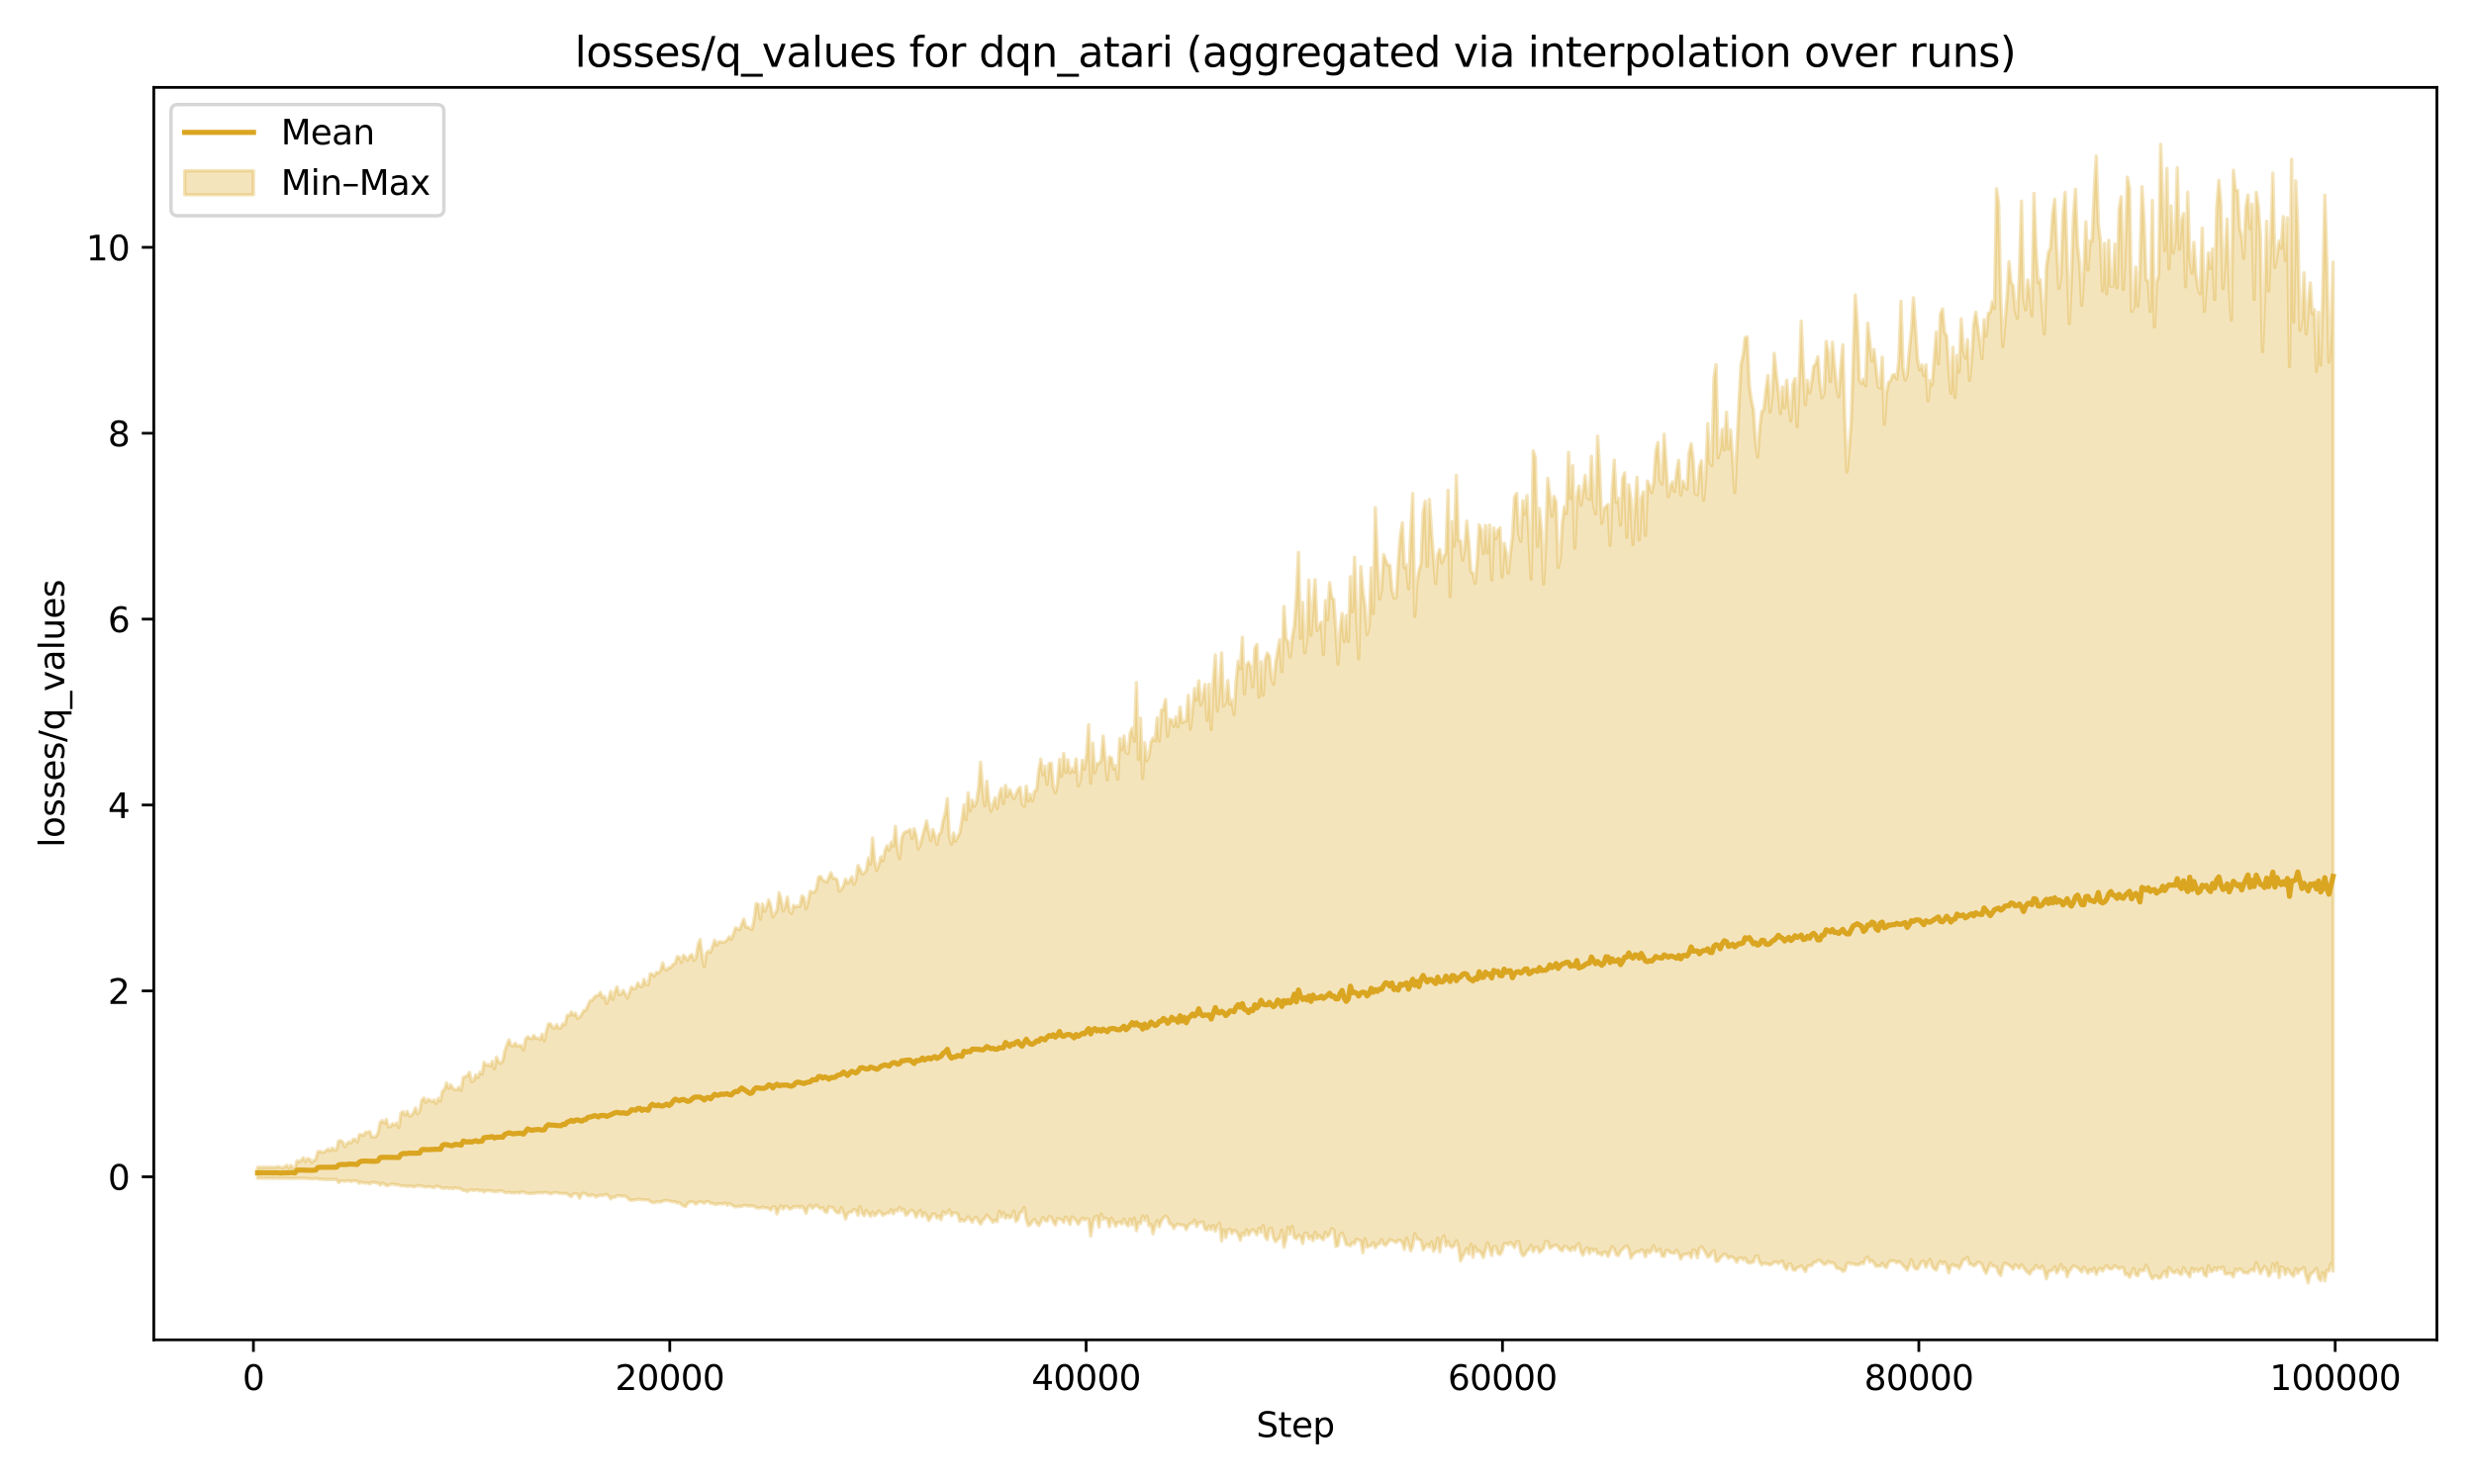 <?xml version="1.0" encoding="utf-8" standalone="no"?>
<!DOCTYPE svg PUBLIC "-//W3C//DTD SVG 1.1//EN"
  "http://www.w3.org/Graphics/SVG/1.1/DTD/svg11.dtd">
<svg xmlns:xlink="http://www.w3.org/1999/xlink" width="720pt" height="432pt" viewBox="0 0 720 432" xmlns="http://www.w3.org/2000/svg" version="1.1">
 <defs>
  <style type="text/css">*{stroke-linejoin: round; stroke-linecap: butt}</style>
 </defs>
 <g id="figure_1">
  <g id="patch_1">
   <path d="M 0 432 
L 720 432 
L 720 0 
L 0 0 
z
" style="fill: #ffffff"/>
  </g>
  <g id="axes_1">
   <g id="patch_2">
    <path d="M 44.761 390.04 
L 709.2 390.04 
L 709.2 25.44 
L 44.761 25.44 
z
" style="fill: #ffffff"/>
   </g>
   <g id="FillBetweenPolyCollection_1">
    <defs>
     <path id="m7e2ccf5318" d="M 74.963 -92.203 
L 74.963 -89.016 
L 75.568 -89.016 
L 76.172 -89.016 
L 76.777 -89.016 
L 77.382 -89.016 
L 77.986 -89.016 
L 78.591 -89.016 
L 79.195 -89.016 
L 79.8 -89.016 
L 80.405 -89.016 
L 81.009 -88.974 
L 81.614 -88.966 
L 82.219 -88.969 
L 82.823 -88.972 
L 83.428 -88.966 
L 84.033 -88.969 
L 84.637 -88.971 
L 85.242 -88.971 
L 85.847 -88.969 
L 86.451 -88.984 
L 87.056 -88.981 
L 87.66 -88.971 
L 88.265 -88.97 
L 88.87 -88.974 
L 89.474 -88.915 
L 90.079 -88.93 
L 90.684 -88.792 
L 91.288 -88.86 
L 91.893 -88.9 
L 92.498 -88.873 
L 93.102 -88.671 
L 93.707 -88.7 
L 94.311 -88.69 
L 94.916 -88.556 
L 95.521 -88.705 
L 96.125 -88.582 
L 96.73 -88.676 
L 97.335 -88.634 
L 97.939 -88.638 
L 98.544 -87.719 
L 99.149 -88.192 
L 99.753 -88.242 
L 100.358 -88.103 
L 100.963 -88.249 
L 101.567 -88.279 
L 102.172 -88.034 
L 102.776 -88.286 
L 103.381 -88.2 
L 103.986 -88.182 
L 104.59 -87.512 
L 105.195 -87.894 
L 105.8 -87.636 
L 106.404 -87.578 
L 107.009 -87.719 
L 107.614 -87.353 
L 108.218 -87.822 
L 108.823 -87.78 
L 109.427 -87.711 
L 110.032 -87.593 
L 110.637 -87.006 
L 111.241 -87.585 
L 111.846 -87.298 
L 112.451 -86.831 
L 113.055 -86.932 
L 113.66 -87.19 
L 114.265 -87.336 
L 114.869 -87.164 
L 115.474 -87.066 
L 116.079 -87.088 
L 116.683 -86.737 
L 117.288 -86.858 
L 117.892 -86.713 
L 118.497 -86.635 
L 119.102 -86.7 
L 119.706 -86.713 
L 120.311 -86.494 
L 120.916 -86.565 
L 121.52 -86.913 
L 122.125 -86.754 
L 122.73 -86.734 
L 123.334 -86.558 
L 123.939 -86.416 
L 124.543 -86.596 
L 125.148 -86.518 
L 125.753 -86.406 
L 126.357 -86.237 
L 126.962 -86.71 
L 127.567 -86.592 
L 128.171 -86.357 
L 128.776 -86.078 
L 129.381 -86.053 
L 129.985 -86.279 
L 130.59 -86.033 
L 131.195 -86.122 
L 131.799 -85.957 
L 132.404 -86.25 
L 133.008 -86.077 
L 133.613 -86.082 
L 134.218 -85.827 
L 134.822 -85.414 
L 135.427 -85.458 
L 136.032 -85.114 
L 136.636 -85.527 
L 137.241 -85.635 
L 137.846 -85.424 
L 138.45 -85.602 
L 139.055 -85.565 
L 139.659 -85.311 
L 140.264 -85.554 
L 140.869 -84.989 
L 141.473 -85.427 
L 142.078 -85.416 
L 142.683 -85.336 
L 143.287 -85.288 
L 143.892 -85.078 
L 144.497 -85.127 
L 145.101 -85.259 
L 145.706 -85.39 
L 146.311 -85.23 
L 146.915 -84.837 
L 147.52 -84.791 
L 148.124 -84.948 
L 148.729 -84.758 
L 149.334 -84.755 
L 149.938 -84.747 
L 150.543 -84.909 
L 151.148 -84.696 
L 151.752 -85.018 
L 152.357 -84.985 
L 152.962 -84.743 
L 153.566 -84.613 
L 154.171 -84.548 
L 154.775 -84.572 
L 155.38 -84.587 
L 155.985 -84.757 
L 156.589 -84.766 
L 157.194 -84.86 
L 157.799 -84.687 
L 158.403 -84.896 
L 159.008 -84.831 
L 159.613 -84.736 
L 160.217 -84.44 
L 160.822 -84.703 
L 161.427 -84.833 
L 162.031 -84.831 
L 162.636 -84.644 
L 163.24 -84.611 
L 163.845 -84.527 
L 164.45 -84.629 
L 165.054 -84.48 
L 165.659 -83.992 
L 166.264 -83.67 
L 166.868 -84.419 
L 167.473 -84.531 
L 168.078 -84.374 
L 168.682 -83.177 
L 169.287 -84.393 
L 169.891 -84.703 
L 170.496 -84.417 
L 171.101 -83.942 
L 171.705 -83.869 
L 172.31 -84.225 
L 172.915 -83.949 
L 173.519 -83.505 
L 174.124 -83.926 
L 174.729 -84.05 
L 175.333 -83.946 
L 175.938 -84.175 
L 176.543 -84.295 
L 177.147 -83.816 
L 177.752 -82.974 
L 178.356 -83.538 
L 178.961 -83.429 
L 179.566 -83.915 
L 180.17 -83.933 
L 180.775 -83.789 
L 181.38 -83.774 
L 181.984 -83.805 
L 182.589 -83.353 
L 183.194 -82.705 
L 183.798 -82.532 
L 184.403 -82.72 
L 185.007 -82.694 
L 185.612 -82.886 
L 186.217 -82.877 
L 186.821 -82.713 
L 187.426 -82.69 
L 188.031 -82.699 
L 188.635 -82.699 
L 189.24 -82.233 
L 189.845 -81.884 
L 190.449 -81.912 
L 191.054 -82.108 
L 191.659 -82.096 
L 192.263 -82.057 
L 192.868 -82.337 
L 193.472 -82.537 
L 194.077 -82.476 
L 194.682 -82.467 
L 195.286 -82.228 
L 195.891 -82.14 
L 196.496 -82.156 
L 197.1 -81.79 
L 197.705 -81.943 
L 198.31 -81.356 
L 198.914 -80.956 
L 199.519 -80.766 
L 200.123 -81.691 
L 200.728 -82.068 
L 201.333 -82.218 
L 201.937 -81.935 
L 202.542 -81.411 
L 203.147 -82.018 
L 203.751 -82.186 
L 204.356 -81.982 
L 204.961 -81.716 
L 205.565 -82.192 
L 206.17 -82.245 
L 206.775 -81.702 
L 207.379 -81.746 
L 207.984 -81.364 
L 208.588 -81.422 
L 209.193 -81.596 
L 209.798 -81.56 
L 210.402 -81.47 
L 211.007 -81.858 
L 211.612 -81.139 
L 212.216 -81.628 
L 212.821 -81.345 
L 213.426 -80.99 
L 214.03 -80.632 
L 214.635 -80.767 
L 215.239 -80.866 
L 215.844 -80.787 
L 216.449 -81.077 
L 217.053 -81.082 
L 217.658 -80.932 
L 218.263 -80.878 
L 218.867 -80.966 
L 219.472 -80.881 
L 220.077 -80.41 
L 220.681 -80.341 
L 221.286 -80.33 
L 221.89 -80.661 
L 222.495 -80.387 
L 223.1 -80.43 
L 223.704 -80.175 
L 224.309 -79.742 
L 224.914 -80.684 
L 225.518 -80.661 
L 226.123 -78.597 
L 226.728 -80.174 
L 227.332 -81.023 
L 227.937 -80.044 
L 228.542 -80.797 
L 229.146 -80.769 
L 229.751 -80.02 
L 230.355 -80.137 
L 230.96 -80.774 
L 231.565 -80.532 
L 232.169 -80.855 
L 232.774 -80.447 
L 233.379 -80.864 
L 233.983 -80.129 
L 234.588 -78.813 
L 235.193 -80.63 
L 235.797 -81.16 
L 236.402 -80.234 
L 237.006 -80.688 
L 237.611 -81.177 
L 238.216 -80.539 
L 238.82 -80.116 
L 239.425 -80.489 
L 240.03 -79.307 
L 240.634 -79.025 
L 241.239 -80.739 
L 241.844 -80.522 
L 242.448 -80.481 
L 243.053 -79.479 
L 243.658 -78.976 
L 244.262 -78.908 
L 244.867 -80.445 
L 245.471 -79.007 
L 246.076 -77.121 
L 246.681 -78.715 
L 247.285 -79.138 
L 247.89 -79.147 
L 248.495 -79.887 
L 249.099 -79.716 
L 249.704 -78.206 
L 250.309 -80.743 
L 250.913 -78.804 
L 251.518 -78.116 
L 252.122 -79.643 
L 252.727 -78.752 
L 253.332 -77.901 
L 253.936 -79.174 
L 254.541 -78.093 
L 255.146 -78.641 
L 255.75 -79.482 
L 256.355 -79.004 
L 256.96 -78.175 
L 257.564 -78.578 
L 258.169 -78.85 
L 258.774 -78.894 
L 259.378 -79.851 
L 259.983 -78.631 
L 260.587 -79.715 
L 261.192 -79.456 
L 261.797 -80.521 
L 262.401 -79.518 
L 263.006 -80.032 
L 263.611 -78.221 
L 264.215 -78.61 
L 264.82 -79.489 
L 265.425 -79.697 
L 266.029 -79.158 
L 266.634 -77.646 
L 267.238 -78.889 
L 267.843 -79.675 
L 268.448 -77.839 
L 269.052 -78.912 
L 269.657 -78.147 
L 270.262 -76.678 
L 270.866 -77.574 
L 271.471 -78.672 
L 272.076 -78.554 
L 272.68 -77.396 
L 273.285 -77.974 
L 273.89 -76.916 
L 274.494 -79.273 
L 275.099 -78.621 
L 275.703 -78.907 
L 276.308 -79.811 
L 276.913 -78.11 
L 277.517 -78.925 
L 278.122 -78.867 
L 278.727 -78.638 
L 279.331 -76.468 
L 279.936 -76.972 
L 280.541 -76.484 
L 281.145 -76.993 
L 281.75 -77.791 
L 282.354 -76.966 
L 282.959 -76.206 
L 283.564 -77.353 
L 284.168 -77.679 
L 284.773 -76.493 
L 285.378 -75.637 
L 285.982 -76.686 
L 286.587 -77.32 
L 287.192 -78.327 
L 287.796 -77.64 
L 288.401 -76.951 
L 289.006 -76.171 
L 289.61 -76.812 
L 290.215 -76.381 
L 290.819 -79.43 
L 291.424 -77.737 
L 292.029 -79.024 
L 292.633 -77.315 
L 293.238 -78.26 
L 293.843 -77.454 
L 294.447 -77.82 
L 295.052 -79.488 
L 295.657 -76.42 
L 296.261 -77.033 
L 296.866 -78.935 
L 297.47 -79.293 
L 298.075 -80.5 
L 298.68 -76.955 
L 299.284 -75.173 
L 299.889 -75.561 
L 300.494 -76.536 
L 301.098 -77.075 
L 301.703 -75.943 
L 302.308 -75.227 
L 302.912 -76.278 
L 303.517 -77.631 
L 304.122 -76.762 
L 304.726 -76.465 
L 305.331 -77.857 
L 305.935 -77.638 
L 306.54 -76.274 
L 307.145 -75.371 
L 307.749 -77.313 
L 308.354 -77.153 
L 308.959 -76.907 
L 309.563 -76.129 
L 310.168 -77.747 
L 310.773 -76.873 
L 311.377 -75.58 
L 311.982 -77.724 
L 312.586 -77.267 
L 313.191 -76.693 
L 313.796 -75.611 
L 314.4 -76.611 
L 315.005 -77.429 
L 315.61 -76.86 
L 316.214 -77.219 
L 316.819 -77.016 
L 317.424 -72.178 
L 318.028 -76.011 
L 318.633 -77.712 
L 319.238 -77.988 
L 319.842 -74.819 
L 320.447 -78.632 
L 321.051 -77.018 
L 321.656 -77.372 
L 322.261 -77.106 
L 322.865 -74.857 
L 323.47 -77.442 
L 324.075 -76.369 
L 324.679 -75.063 
L 325.284 -76.101 
L 325.889 -76.241 
L 326.493 -75.644 
L 327.098 -77.153 
L 327.702 -75.754 
L 328.307 -75.06 
L 328.912 -77.108 
L 329.516 -75.434 
L 330.121 -77.41 
L 330.726 -73.728 
L 331.33 -76.059 
L 331.935 -75.816 
L 332.54 -78.039 
L 333.144 -76.739 
L 333.749 -77.964 
L 334.354 -75.209 
L 334.958 -75.567 
L 335.563 -72.822 
L 336.167 -75.224 
L 336.772 -76.645 
L 337.377 -74.864 
L 337.981 -76.525 
L 338.586 -77.532 
L 339.191 -78.007 
L 339.795 -77.468 
L 340.4 -75.718 
L 341.005 -75.527 
L 341.609 -74.413 
L 342.214 -75.334 
L 342.818 -75.696 
L 343.423 -75.402 
L 344.028 -75.38 
L 344.632 -75.32 
L 345.237 -74.07 
L 345.842 -75.287 
L 346.446 -75.893 
L 347.051 -75.9 
L 347.656 -76.838 
L 348.26 -74.951 
L 348.865 -76.046 
L 349.47 -76.117 
L 350.074 -76.247 
L 350.679 -74.185 
L 351.283 -73.915 
L 351.888 -75.081 
L 352.493 -74.027 
L 353.097 -75.279 
L 353.702 -73.599 
L 354.307 -75.097 
L 354.911 -75.924 
L 355.516 -70.745 
L 356.121 -73.969 
L 356.725 -71.735 
L 357.33 -73.901 
L 357.934 -74.197 
L 358.539 -72.875 
L 359.144 -73.883 
L 359.748 -73.551 
L 360.353 -72.589 
L 360.958 -70.921 
L 361.562 -73.063 
L 362.167 -72.379 
L 362.772 -74.044 
L 363.376 -72.475 
L 363.981 -73.491 
L 364.586 -74.043 
L 365.19 -73.488 
L 365.795 -72.516 
L 366.399 -74.496 
L 367.004 -73.239 
L 367.609 -75.296 
L 368.213 -72.007 
L 368.818 -71.126 
L 369.423 -74.256 
L 370.027 -74.424 
L 370.632 -71.623 
L 371.237 -70.542 
L 371.841 -71.195 
L 372.446 -71.713 
L 373.05 -73.912 
L 373.655 -68.936 
L 374.26 -71.218 
L 374.864 -74.727 
L 375.469 -72.737 
L 376.074 -74.988 
L 376.678 -71.723 
L 377.283 -71.349 
L 377.888 -72.458 
L 378.492 -71.948 
L 379.097 -69.96 
L 379.702 -72.907 
L 380.306 -73.041 
L 380.911 -71.373 
L 381.515 -72.116 
L 382.12 -70.788 
L 382.725 -73.305 
L 383.329 -71.527 
L 383.934 -72.293 
L 384.539 -71.525 
L 385.143 -71.082 
L 385.748 -73.261 
L 386.353 -71.979 
L 386.957 -72.702 
L 387.562 -74.339 
L 388.166 -73.997 
L 388.771 -69.107 
L 389.376 -69.431 
L 389.98 -72.522 
L 390.585 -73.035 
L 391.19 -71.649 
L 391.794 -69.675 
L 392.399 -69.614 
L 393.004 -69.327 
L 393.608 -70.274 
L 394.213 -69.941 
L 394.818 -71.307 
L 395.422 -71.007 
L 396.027 -70.668 
L 396.631 -67.313 
L 397.236 -71.392 
L 397.841 -68.982 
L 398.445 -69.227 
L 399.05 -69.422 
L 399.655 -70.276 
L 400.259 -68.79 
L 400.864 -69.711 
L 401.469 -69.927 
L 402.073 -71.154 
L 402.678 -69.833 
L 403.282 -69.421 
L 403.887 -70.232 
L 404.492 -71.073 
L 405.096 -70.906 
L 405.701 -70.655 
L 406.306 -70.275 
L 406.91 -70.954 
L 407.515 -70.903 
L 408.12 -70.287 
L 408.724 -68.254 
L 409.329 -71.613 
L 409.933 -69.87 
L 410.538 -67.865 
L 411.143 -69.364 
L 411.747 -72.87 
L 412.352 -71.341 
L 412.957 -71.226 
L 413.561 -70.825 
L 414.166 -68.127 
L 414.771 -68.99 
L 415.375 -69.828 
L 415.98 -68.971 
L 416.585 -70.483 
L 417.189 -67.778 
L 417.794 -68.743 
L 418.398 -71.562 
L 419.003 -67.544 
L 419.608 -71.062 
L 420.212 -72.27 
L 420.817 -69.272 
L 421.422 -70.568 
L 422.026 -69.298 
L 422.631 -68.874 
L 423.236 -69.405 
L 423.84 -70.836 
L 424.445 -69.122 
L 425.049 -64.909 
L 425.654 -66.171 
L 426.259 -67.266 
L 426.863 -68.579 
L 427.468 -66.905 
L 428.073 -69.844 
L 428.677 -66.022 
L 429.282 -69.151 
L 429.887 -67.678 
L 430.491 -67.913 
L 431.096 -67.166 
L 431.701 -65.921 
L 432.305 -68.14 
L 432.91 -70.219 
L 433.514 -68.577 
L 434.119 -66.514 
L 434.724 -69.094 
L 435.328 -69.079 
L 435.933 -67.113 
L 436.538 -66.782 
L 437.142 -67.804 
L 437.747 -69.935 
L 438.352 -70.038 
L 438.956 -69.654 
L 439.561 -70.341 
L 440.165 -69.655 
L 440.77 -68.837 
L 441.375 -70.404 
L 441.979 -70.573 
L 442.584 -67.524 
L 443.189 -66.411 
L 443.793 -66.737 
L 444.398 -67.911 
L 445.003 -68.312 
L 445.607 -69.524 
L 446.212 -67.615 
L 446.817 -68.779 
L 447.421 -68.942 
L 448.026 -67.438 
L 448.63 -67.985 
L 449.235 -68.634 
L 449.84 -70.625 
L 450.444 -70.516 
L 451.049 -68.599 
L 451.654 -68.978 
L 452.258 -69.371 
L 452.863 -69.58 
L 453.468 -68.987 
L 454.072 -68.181 
L 454.677 -67.839 
L 455.281 -69.18 
L 455.886 -69.056 
L 456.491 -68.352 
L 457.095 -67.903 
L 457.7 -68.952 
L 458.305 -68.113 
L 458.909 -69.461 
L 459.514 -69.987 
L 460.119 -67.5 
L 460.723 -66.605 
L 461.328 -68.213 
L 461.933 -68.791 
L 462.537 -67.09 
L 463.142 -68.477 
L 463.746 -67.784 
L 464.351 -68.375 
L 464.956 -67.052 
L 465.56 -67.16 
L 466.165 -66.602 
L 466.77 -67.498 
L 467.374 -67.439 
L 467.979 -66.229 
L 468.584 -67.665 
L 469.188 -69.108 
L 469.793 -68.338 
L 470.397 -66.709 
L 471.002 -66.488 
L 471.607 -67.71 
L 472.211 -68.364 
L 472.816 -68.903 
L 473.421 -69.312 
L 474.025 -68.39 
L 474.63 -65.741 
L 475.235 -66.726 
L 475.839 -67.312 
L 476.444 -67.657 
L 477.049 -67.494 
L 477.653 -68.183 
L 478.258 -67.84 
L 478.862 -66.155 
L 479.467 -68.023 
L 480.072 -67.237 
L 480.676 -67.917 
L 481.281 -69.389 
L 481.886 -67.684 
L 482.49 -67.796 
L 483.095 -68.37 
L 483.7 -66.338 
L 484.304 -66.259 
L 484.909 -67.986 
L 485.513 -67.94 
L 486.118 -67.32 
L 486.723 -67.228 
L 487.327 -67.133 
L 487.932 -68.049 
L 488.537 -67.095 
L 489.141 -65.453 
L 489.746 -66.621 
L 490.351 -66.913 
L 490.955 -66.833 
L 491.56 -67.218 
L 492.165 -65.875 
L 492.769 -68.102 
L 493.374 -67.883 
L 493.978 -65.85 
L 494.583 -68.52 
L 495.188 -69.061 
L 495.792 -68.267 
L 496.397 -67.246 
L 497.002 -66.049 
L 497.606 -66.363 
L 498.211 -67.409 
L 498.816 -67.907 
L 499.42 -64.765 
L 500.025 -64.885 
L 500.629 -65.815 
L 501.234 -66.39 
L 501.839 -66.975 
L 502.443 -66.56 
L 503.048 -65.697 
L 503.653 -66.199 
L 504.257 -65.997 
L 504.862 -65.562 
L 505.467 -64.531 
L 506.071 -65.753 
L 506.676 -65.863 
L 507.281 -65.276 
L 507.885 -65.765 
L 508.49 -64.61 
L 509.094 -64.29 
L 509.699 -64.48 
L 510.304 -64.61 
L 510.908 -66.249 
L 511.513 -66.445 
L 512.118 -64.53 
L 512.722 -63.796 
L 513.327 -64.272 
L 513.932 -64.138 
L 514.536 -63.977 
L 515.141 -63.742 
L 515.745 -64.116 
L 516.35 -64.548 
L 516.955 -64.678 
L 517.559 -64.167 
L 518.164 -64.609 
L 518.769 -64.905 
L 519.373 -63.112 
L 519.978 -62.471 
L 520.583 -64.05 
L 521.187 -64.035 
L 521.792 -62.371 
L 522.397 -62.197 
L 523.001 -62.955 
L 523.606 -63.145 
L 524.21 -63.515 
L 524.815 -62.699 
L 525.42 -61.827 
L 526.024 -63.312 
L 526.629 -63.667 
L 527.234 -63.536 
L 527.838 -64.501 
L 528.443 -64.534 
L 529.048 -65.135 
L 529.652 -65.087 
L 530.257 -64.513 
L 530.861 -63.933 
L 531.466 -64.009 
L 532.071 -64.858 
L 532.675 -64.29 
L 533.28 -64.508 
L 533.885 -64.018 
L 534.489 -62.828 
L 535.094 -62.712 
L 535.699 -62.588 
L 536.303 -61.859 
L 536.908 -62.151 
L 537.513 -64.152 
L 538.117 -64.376 
L 538.722 -64.05 
L 539.326 -64.13 
L 539.931 -63.823 
L 540.536 -63.8 
L 541.14 -63.856 
L 541.745 -64.447 
L 542.35 -64.13 
L 542.954 -65.678 
L 543.559 -66.042 
L 544.164 -64.641 
L 544.768 -65.032 
L 545.373 -64.385 
L 545.977 -63.371 
L 546.582 -63.437 
L 547.187 -63.416 
L 547.791 -64.266 
L 548.396 -63.376 
L 549.001 -62.981 
L 549.605 -64.369 
L 550.21 -64.999 
L 550.815 -64.876 
L 551.419 -64.907 
L 552.024 -64.348 
L 552.629 -64.761 
L 553.233 -64.357 
L 553.838 -63.596 
L 554.442 -63.057 
L 555.047 -62.246 
L 555.652 -63.628 
L 556.256 -65.322 
L 556.861 -63.52 
L 557.466 -62.591 
L 558.07 -62.597 
L 558.675 -63.724 
L 559.28 -64.779 
L 559.884 -64.81 
L 560.489 -63.085 
L 561.093 -64.37 
L 561.698 -65.395 
L 562.303 -63.435 
L 562.907 -62.603 
L 563.512 -62.298 
L 564.117 -63.993 
L 564.721 -64.87 
L 565.326 -64.045 
L 565.931 -64.635 
L 566.535 -63.681 
L 567.14 -61.46 
L 567.745 -63.512 
L 568.349 -63.897 
L 568.954 -63.38 
L 569.558 -63.554 
L 570.163 -62.776 
L 570.768 -63.821 
L 571.372 -65.384 
L 571.977 -65.331 
L 572.582 -66.011 
L 573.186 -64.05 
L 573.791 -63.95 
L 574.396 -63.444 
L 575 -63.811 
L 575.605 -64.564 
L 576.209 -64.451 
L 576.814 -63.9 
L 577.419 -62.313 
L 578.023 -61.304 
L 578.628 -62.802 
L 579.233 -64.315 
L 579.837 -63.454 
L 580.442 -63.373 
L 581.047 -63.159 
L 581.651 -61.435 
L 582.256 -60.653 
L 582.861 -63.335 
L 583.465 -64.308 
L 584.07 -64.05 
L 584.674 -63.687 
L 585.279 -63.189 
L 585.884 -62.519 
L 586.488 -63.837 
L 587.093 -63.274 
L 587.698 -62.786 
L 588.302 -63.819 
L 588.907 -63.022 
L 589.512 -62.197 
L 590.116 -61.547 
L 590.721 -61.09 
L 591.325 -62.239 
L 591.93 -62.488 
L 592.535 -63.655 
L 593.139 -62.907 
L 593.744 -62.728 
L 594.349 -63.439 
L 594.953 -62.093 
L 595.558 -59.722 
L 596.163 -61.876 
L 596.767 -62.016 
L 597.372 -62.276 
L 597.976 -63.269 
L 598.581 -61.421 
L 599.186 -62.371 
L 599.79 -63.934 
L 600.395 -62.319 
L 601 -62.865 
L 601.604 -60.342 
L 602.209 -61.949 
L 602.814 -62.699 
L 603.418 -63.457 
L 604.023 -63.323 
L 604.628 -62.966 
L 605.232 -62.367 
L 605.837 -61.711 
L 606.441 -63.168 
L 607.046 -62.412 
L 607.651 -61.278 
L 608.255 -62.445 
L 608.86 -61.873 
L 609.465 -62.9 
L 610.069 -60.976 
L 610.674 -62.398 
L 611.279 -62.837 
L 611.883 -61.995 
L 612.488 -62.904 
L 613.092 -63.621 
L 613.697 -62.758 
L 614.302 -62.575 
L 614.906 -62.78 
L 615.511 -63.601 
L 616.116 -63.051 
L 616.72 -62.624 
L 617.325 -62.993 
L 617.93 -62.968 
L 618.534 -60.945 
L 619.139 -61.095 
L 619.744 -60.16 
L 620.348 -61.378 
L 620.953 -62.777 
L 621.557 -60.896 
L 622.162 -60.584 
L 622.767 -62.335 
L 623.371 -62.053 
L 623.976 -62.094 
L 624.581 -63.69 
L 625.185 -62.401 
L 625.79 -60.778 
L 626.395 -59.709 
L 626.999 -60.378 
L 627.604 -60.643 
L 628.208 -59.865 
L 628.813 -60.024 
L 629.418 -61.307 
L 630.022 -61.993 
L 630.627 -60.316 
L 631.232 -63.018 
L 631.836 -62.186 
L 632.441 -61.515 
L 633.046 -61.53 
L 633.65 -62.239 
L 634.255 -61.247 
L 634.86 -60.929 
L 635.464 -62.994 
L 636.069 -61.809 
L 636.673 -61.242 
L 637.278 -60.293 
L 637.883 -62.863 
L 638.487 -61.813 
L 639.092 -62.6 
L 639.697 -61.873 
L 640.301 -62.456 
L 640.906 -62.747 
L 641.511 -60.856 
L 642.115 -60.475 
L 642.72 -63.543 
L 643.324 -61.822 
L 643.929 -61.958 
L 644.534 -62.984 
L 645.138 -62.154 
L 645.743 -63.032 
L 646.348 -62.569 
L 646.952 -63.208 
L 647.557 -61.16 
L 648.162 -61.152 
L 648.766 -61.315 
L 649.371 -61.22 
L 649.976 -60.285 
L 650.58 -62.577 
L 651.185 -62.002 
L 651.789 -62.634 
L 652.394 -62.293 
L 652.999 -61.461 
L 653.603 -61.547 
L 654.208 -61.346 
L 654.813 -62.114 
L 655.417 -62.498 
L 656.022 -61.964 
L 656.627 -64.445 
L 657.231 -62.835 
L 657.836 -61.223 
L 658.44 -62.32 
L 659.045 -63.332 
L 659.65 -62.485 
L 660.254 -60.528 
L 660.859 -61.43 
L 661.464 -64.122 
L 662.068 -61.931 
L 662.673 -64.392 
L 663.278 -60.074 
L 663.882 -63.2 
L 664.487 -62.974 
L 665.092 -60.961 
L 665.696 -62.618 
L 666.301 -61.85 
L 666.905 -60.942 
L 667.51 -60.478 
L 668.115 -62.744 
L 668.719 -61.308 
L 669.324 -62.328 
L 669.929 -62.471 
L 670.533 -63.035 
L 671.138 -60.382 
L 671.743 -58.533 
L 672.347 -60.979 
L 672.952 -61.464 
L 673.556 -61.988 
L 674.161 -62.754 
L 674.766 -59.985 
L 675.37 -59.171 
L 675.975 -61.558 
L 676.58 -59.162 
L 677.184 -62.131 
L 677.789 -61.997 
L 678.394 -64.197 
L 678.998 -61.96 
L 678.998 -355.669 
L 678.998 -355.669 
L 678.394 -335.456 
L 677.789 -326.592 
L 677.184 -355.503 
L 676.58 -375.163 
L 675.975 -345.899 
L 675.37 -325.668 
L 674.766 -341.071 
L 674.161 -323.84 
L 673.556 -341.92 
L 672.952 -340.658 
L 672.347 -349.622 
L 671.743 -342.732 
L 671.138 -334.785 
L 670.533 -352.597 
L 669.929 -339.213 
L 669.324 -335.838 
L 668.719 -365.477 
L 668.115 -379.337 
L 667.51 -338.269 
L 666.905 -385.645 
L 666.301 -325.252 
L 665.696 -368.572 
L 665.092 -356.189 
L 664.487 -368.926 
L 663.882 -359.801 
L 663.278 -361.821 
L 662.673 -357.84 
L 662.068 -354.182 
L 661.464 -381.588 
L 660.859 -362.277 
L 660.254 -347.301 
L 659.65 -367.594 
L 659.045 -344.684 
L 658.44 -329.641 
L 657.836 -363.31 
L 657.231 -372.016 
L 656.627 -375.973 
L 656.022 -344.822 
L 655.417 -372.582 
L 654.813 -365.498 
L 654.208 -375.24 
L 653.603 -371.406 
L 652.999 -356.812 
L 652.394 -363.029 
L 651.789 -365.655 
L 651.185 -376.609 
L 650.58 -376.616 
L 649.976 -382.434 
L 649.371 -338.824 
L 648.766 -348.566 
L 648.162 -368.223 
L 647.557 -356.953 
L 646.952 -347.968 
L 646.348 -372.409 
L 645.743 -379.487 
L 645.138 -371.586 
L 644.534 -344.809 
L 643.929 -359.549 
L 643.324 -353.868 
L 642.72 -358.429 
L 642.115 -350.233 
L 641.511 -341.365 
L 640.906 -365.597 
L 640.301 -346.459 
L 639.697 -348.086 
L 639.092 -352.226 
L 638.487 -361.456 
L 637.883 -352.43 
L 637.278 -357.072 
L 636.673 -376.033 
L 636.069 -348.507 
L 635.464 -369.824 
L 634.86 -367.362 
L 634.255 -359.473 
L 633.65 -383.179 
L 633.046 -362.006 
L 632.441 -358.336 
L 631.836 -372.074 
L 631.232 -353.686 
L 630.627 -382.947 
L 630.022 -358.985 
L 629.418 -372.679 
L 628.813 -389.987 
L 628.208 -351.793 
L 627.604 -349.648 
L 626.999 -336.798 
L 626.395 -373.651 
L 625.79 -341.312 
L 625.185 -350.233 
L 624.581 -350.535 
L 623.976 -367.973 
L 623.371 -377.633 
L 622.767 -353.533 
L 622.162 -342.852 
L 621.557 -354.257 
L 620.953 -342.324 
L 620.348 -341.365 
L 619.744 -376.988 
L 619.139 -380.441 
L 618.534 -360.341 
L 617.93 -347.739 
L 617.325 -374.67 
L 616.72 -371.109 
L 616.116 -348.218 
L 615.511 -360.963 
L 614.906 -348.746 
L 614.302 -348.727 
L 613.697 -362.032 
L 613.092 -346.447 
L 612.488 -361.161 
L 611.883 -347.316 
L 611.279 -361.921 
L 610.674 -366.939 
L 610.069 -386.568 
L 609.465 -376.005 
L 608.86 -361.819 
L 608.255 -361.943 
L 607.651 -353.431 
L 607.046 -367.425 
L 606.441 -352.701 
L 605.837 -343.159 
L 605.232 -355.398 
L 604.628 -360.475 
L 604.023 -376.889 
L 603.418 -368.808 
L 602.814 -350.75 
L 602.209 -337.796 
L 601.604 -356.324 
L 601 -375.986 
L 600.395 -369.605 
L 599.79 -351.744 
L 599.186 -348.04 
L 598.581 -359.392 
L 597.976 -374.008 
L 597.372 -369.677 
L 596.767 -359.866 
L 596.163 -358.566 
L 595.558 -354.192 
L 594.953 -334.819 
L 594.349 -342.185 
L 593.744 -350.62 
L 593.139 -349.679 
L 592.535 -359.632 
L 591.93 -375.7 
L 591.325 -340.098 
L 590.721 -346.612 
L 590.116 -350.517 
L 589.512 -341.782 
L 588.907 -345.403 
L 588.302 -373.459 
L 587.698 -352.555 
L 587.093 -339.336 
L 586.488 -341.681 
L 585.884 -348.848 
L 585.279 -349.738 
L 584.674 -355.833 
L 584.07 -345.384 
L 583.465 -337.644 
L 582.861 -331.138 
L 582.256 -345.817 
L 581.651 -372.811 
L 581.047 -377.056 
L 580.442 -342.186 
L 579.837 -344.19 
L 579.233 -341.002 
L 578.628 -340.834 
L 578.023 -334.169 
L 577.419 -338.957 
L 576.814 -327.614 
L 576.209 -332.335 
L 575.605 -336.843 
L 575 -341.111 
L 574.396 -337.524 
L 573.791 -327.396 
L 573.186 -321.263 
L 572.582 -333.078 
L 571.977 -327.746 
L 571.372 -330.111 
L 570.768 -339.16 
L 570.163 -323.733 
L 569.558 -328.537 
L 568.954 -316.31 
L 568.349 -330.902 
L 567.745 -317.45 
L 567.14 -324.895 
L 566.535 -334.182 
L 565.931 -335.214 
L 565.326 -342.05 
L 564.721 -340.575 
L 564.117 -326.107 
L 563.512 -335.343 
L 562.907 -327.578 
L 562.303 -319.93 
L 561.698 -321.218 
L 561.093 -315.282 
L 560.489 -325.801 
L 559.884 -322.599 
L 559.28 -325.767 
L 558.675 -324.364 
L 558.07 -327.369 
L 557.466 -336.758 
L 556.861 -345.322 
L 556.256 -335.796 
L 555.652 -329.945 
L 555.047 -323.013 
L 554.442 -321.397 
L 553.838 -325.088 
L 553.233 -344.329 
L 552.629 -327.354 
L 552.024 -321.66 
L 551.419 -322.975 
L 550.815 -322.788 
L 550.21 -321.12 
L 549.605 -320.689 
L 549.001 -317.408 
L 548.396 -308.474 
L 547.791 -328.034 
L 547.187 -318.972 
L 546.582 -319.46 
L 545.977 -325.101 
L 545.373 -330.261 
L 544.768 -326.919 
L 544.164 -332.42 
L 543.559 -337.919 
L 542.954 -319.679 
L 542.35 -321.683 
L 541.745 -320.335 
L 541.14 -321.353 
L 540.536 -337.705 
L 539.931 -346.095 
L 539.326 -327.311 
L 538.722 -308.668 
L 538.117 -301.096 
L 537.513 -294.632 
L 536.908 -309.435 
L 536.303 -331.62 
L 535.699 -325.074 
L 535.094 -316.497 
L 534.489 -319.502 
L 533.885 -325.595 
L 533.28 -332.369 
L 532.675 -320.903 
L 532.071 -329.353 
L 531.466 -332.621 
L 530.861 -317.444 
L 530.257 -316.221 
L 529.652 -320.505 
L 529.048 -328.125 
L 528.443 -326.03 
L 527.838 -325.371 
L 527.234 -320.666 
L 526.629 -317.609 
L 526.024 -321.286 
L 525.42 -314.2 
L 524.815 -324.645 
L 524.21 -338.512 
L 523.606 -321.344 
L 523.001 -307.721 
L 522.397 -321.805 
L 521.792 -320.08 
L 521.187 -309.467 
L 520.583 -314.353 
L 519.978 -321.323 
L 519.373 -313.26 
L 518.769 -319.36 
L 518.164 -311.645 
L 517.559 -318.089 
L 516.955 -323.039 
L 516.35 -329.145 
L 515.745 -316.71 
L 515.141 -312.016 
L 514.536 -322.698 
L 513.932 -318.468 
L 513.327 -312.813 
L 512.722 -312.193 
L 512.118 -307.404 
L 511.513 -298.952 
L 510.908 -303.18 
L 510.304 -312.745 
L 509.699 -315.542 
L 509.094 -319.777 
L 508.49 -333.901 
L 507.885 -333.724 
L 507.281 -328.561 
L 506.676 -325.794 
L 506.071 -314.212 
L 505.467 -301.747 
L 504.862 -288.635 
L 504.257 -298.561 
L 503.653 -306.862 
L 503.048 -301.274 
L 502.443 -311.983 
L 501.839 -301.009 
L 501.234 -307.077 
L 500.629 -301.189 
L 500.025 -298.736 
L 499.42 -325.876 
L 498.816 -321.905 
L 498.211 -296.48 
L 497.606 -297.42 
L 497.002 -308.688 
L 496.397 -293.261 
L 495.792 -286.377 
L 495.188 -297.853 
L 494.583 -295.949 
L 493.978 -288.026 
L 493.374 -288.283 
L 492.769 -298.114 
L 492.165 -302.833 
L 491.56 -300.167 
L 490.955 -289.643 
L 490.351 -290.395 
L 489.746 -291.94 
L 489.141 -287.843 
L 488.537 -298.028 
L 487.932 -294.464 
L 487.327 -288.894 
L 486.723 -291.712 
L 486.118 -290.28 
L 485.513 -287.392 
L 484.909 -296.349 
L 484.304 -305.598 
L 483.7 -291.07 
L 483.095 -292.384 
L 482.49 -303.198 
L 481.886 -300.445 
L 481.281 -291.557 
L 480.676 -288.609 
L 480.072 -290.481 
L 479.467 -291.956 
L 478.862 -276.14 
L 478.258 -288.853 
L 477.653 -286.892 
L 477.049 -274.798 
L 476.444 -293.073 
L 475.839 -284.926 
L 475.235 -273.457 
L 474.63 -286.625 
L 474.025 -290.866 
L 473.421 -275.578 
L 472.816 -294.335 
L 472.211 -292.543 
L 471.607 -279.108 
L 471.002 -286.972 
L 470.397 -285.717 
L 469.793 -298.033 
L 469.188 -289.318 
L 468.584 -273.247 
L 467.979 -285.136 
L 467.374 -284.523 
L 466.77 -283.748 
L 466.165 -279.677 
L 465.56 -294.464 
L 464.956 -305.042 
L 464.351 -282.394 
L 463.746 -285.206 
L 463.142 -299.163 
L 462.537 -286.651 
L 461.933 -287.247 
L 461.328 -293.613 
L 460.723 -288.924 
L 460.119 -284.986 
L 459.514 -290.493 
L 458.909 -287.085 
L 458.305 -272.414 
L 457.7 -296.427 
L 457.095 -286.885 
L 456.491 -300.296 
L 455.886 -282.505 
L 455.281 -284.51 
L 454.677 -279.762 
L 454.072 -269.49 
L 453.468 -266.821 
L 452.863 -285.799 
L 452.258 -287.484 
L 451.654 -281.685 
L 451.049 -287.599 
L 450.444 -292.747 
L 449.84 -274.261 
L 449.235 -261.964 
L 448.63 -277.134 
L 448.026 -283.987 
L 447.421 -272.932 
L 446.817 -298.738 
L 446.212 -300.74 
L 445.607 -263.452 
L 445.003 -274.567 
L 444.398 -287.731 
L 443.793 -282.383 
L 443.189 -286.245 
L 442.584 -274.384 
L 441.979 -276.878 
L 441.375 -288.357 
L 440.77 -287.26 
L 440.165 -275.914 
L 439.561 -270.768 
L 438.956 -265.12 
L 438.352 -271.125 
L 437.747 -273.881 
L 437.142 -264.01 
L 436.538 -278.348 
L 435.933 -277.59 
L 435.328 -275.192 
L 434.724 -278.317 
L 434.119 -263.139 
L 433.514 -279.181 
L 432.91 -271.081 
L 432.305 -279.05 
L 431.701 -270.89 
L 431.096 -277.645 
L 430.491 -279.214 
L 429.887 -268.421 
L 429.282 -262.218 
L 428.677 -265.138 
L 428.073 -265.544 
L 427.468 -274.086 
L 426.863 -280.286 
L 426.259 -272.107 
L 425.654 -268.918 
L 425.049 -274.601 
L 424.445 -274.639 
L 423.84 -293.613 
L 423.236 -273.025 
L 422.631 -280.14 
L 422.026 -258.304 
L 421.422 -289.269 
L 420.817 -271.161 
L 420.212 -269.873 
L 419.608 -268.14 
L 419.003 -272.094 
L 418.398 -270.476 
L 417.794 -262.143 
L 417.189 -269.951 
L 416.585 -277.56 
L 415.98 -286.565 
L 415.375 -267.113 
L 414.771 -286.078 
L 414.166 -282.87 
L 413.561 -267.966 
L 412.957 -265.881 
L 412.352 -262.308 
L 411.747 -252.583 
L 411.143 -288.334 
L 410.538 -276.647 
L 409.933 -260.575 
L 409.329 -267.539 
L 408.724 -266.735 
L 408.12 -279.83 
L 407.515 -275.751 
L 406.91 -267.845 
L 406.306 -258.149 
L 405.701 -257.884 
L 405.096 -260.313 
L 404.492 -267.491 
L 403.887 -267.494 
L 403.282 -268.93 
L 402.678 -270.576 
L 402.073 -260.524 
L 401.469 -257.617 
L 400.864 -269.08 
L 400.259 -284.201 
L 399.655 -253.359 
L 399.05 -266.705 
L 398.445 -249.614 
L 397.841 -247.256 
L 397.236 -255.74 
L 396.631 -260.016 
L 396.027 -267.057 
L 395.422 -240.234 
L 394.818 -252.14 
L 394.213 -269.755 
L 393.608 -253.932 
L 393.004 -264.148 
L 392.399 -245.273 
L 391.794 -252.792 
L 391.19 -245.22 
L 390.585 -253.446 
L 389.98 -248.635 
L 389.376 -238.653 
L 388.771 -248.772 
L 388.166 -257.52 
L 387.562 -258.09 
L 386.957 -262.35 
L 386.353 -251.594 
L 385.748 -257.168 
L 385.143 -241.46 
L 384.539 -250.903 
L 383.934 -249.987 
L 383.329 -248.474 
L 382.725 -263.243 
L 382.12 -255.523 
L 381.515 -247.097 
L 380.911 -263.101 
L 380.306 -245.96 
L 379.702 -241.936 
L 379.097 -256.62 
L 378.492 -246.16 
L 377.888 -271.234 
L 377.283 -258.159 
L 376.678 -249.853 
L 376.074 -246.419 
L 375.469 -240.724 
L 374.864 -245.161 
L 374.26 -246.102 
L 373.655 -255.455 
L 373.05 -236.491 
L 372.446 -245.748 
L 371.841 -242.486 
L 371.237 -239.03 
L 370.632 -232.809 
L 370.027 -234.721 
L 369.423 -240.904 
L 368.818 -241.879 
L 368.213 -239.95 
L 367.609 -229.585 
L 367.004 -239.371 
L 366.399 -229.069 
L 365.795 -244.406 
L 365.19 -243.236 
L 364.586 -232.043 
L 363.981 -237.835 
L 363.376 -239.231 
L 362.772 -238.332 
L 362.167 -229.958 
L 361.562 -246.485 
L 360.958 -237.301 
L 360.353 -239.559 
L 359.748 -233.912 
L 359.144 -223.999 
L 358.539 -228.182 
L 357.934 -226.906 
L 357.33 -233.859 
L 356.725 -227.539 
L 356.121 -226.476 
L 355.516 -241.921 
L 354.911 -232.01 
L 354.307 -225.026 
L 353.702 -241.311 
L 353.097 -233.926 
L 352.493 -219.599 
L 351.888 -232.778 
L 351.283 -222.309 
L 350.679 -232.772 
L 350.074 -229.091 
L 349.47 -226.793 
L 348.865 -233.779 
L 348.26 -228.159 
L 347.656 -231.568 
L 347.051 -225.448 
L 346.446 -219.719 
L 345.842 -229.608 
L 345.237 -222.102 
L 344.632 -222.056 
L 344.028 -221.609 
L 343.423 -226.17 
L 342.818 -220.411 
L 342.214 -223.288 
L 341.609 -220.552 
L 341.005 -222.367 
L 340.4 -222.591 
L 339.795 -217.656 
L 339.191 -228.351 
L 338.586 -225.452 
L 337.981 -225.298 
L 337.377 -216.271 
L 336.772 -223.042 
L 336.167 -216.319 
L 335.563 -217.154 
L 334.958 -215.9 
L 334.354 -211.893 
L 333.749 -210.492 
L 333.144 -215.786 
L 332.54 -205.448 
L 331.935 -222.913 
L 331.33 -210.872 
L 330.726 -233.328 
L 330.121 -216.209 
L 329.516 -220.061 
L 328.912 -218.672 
L 328.307 -212.644 
L 327.702 -213.028 
L 327.098 -217.757 
L 326.493 -213.707 
L 325.889 -216.997 
L 325.284 -205.176 
L 324.679 -209.154 
L 324.075 -208.126 
L 323.47 -211.372 
L 322.865 -211.655 
L 322.261 -205.024 
L 321.656 -210.993 
L 321.051 -217.744 
L 320.447 -210.553 
L 319.842 -209.751 
L 319.238 -209.704 
L 318.633 -207.005 
L 318.028 -215.688 
L 317.424 -204.002 
L 316.819 -221.028 
L 316.214 -212.297 
L 315.61 -208.029 
L 315.005 -210.687 
L 314.4 -204.969 
L 313.796 -203.186 
L 313.191 -211.078 
L 312.586 -207.248 
L 311.982 -208.269 
L 311.377 -206.951 
L 310.773 -210.807 
L 310.168 -207.115 
L 309.563 -212.697 
L 308.959 -206.003 
L 308.354 -210.986 
L 307.749 -203.936 
L 307.145 -201.23 
L 306.54 -202.938 
L 305.935 -209.838 
L 305.331 -209.743 
L 304.726 -203.652 
L 304.122 -208.954 
L 303.517 -206.415 
L 302.912 -211.003 
L 302.308 -207.72 
L 301.703 -202.027 
L 301.098 -201.742 
L 300.494 -198.876 
L 299.889 -200.736 
L 299.284 -198.774 
L 298.68 -203.143 
L 298.075 -197.24 
L 297.47 -198 
L 296.866 -202.822 
L 296.261 -202.091 
L 295.657 -200.74 
L 295.052 -199.47 
L 294.447 -200.842 
L 293.843 -202.111 
L 293.238 -200.133 
L 292.633 -203.379 
L 292.029 -198.054 
L 291.424 -202.521 
L 290.819 -200.704 
L 290.215 -196.639 
L 289.61 -199.766 
L 289.006 -197.739 
L 288.401 -195.844 
L 287.796 -198.713 
L 287.192 -204.576 
L 286.587 -197.414 
L 285.982 -202.397 
L 285.378 -210.111 
L 284.773 -202.48 
L 284.168 -198.488 
L 283.564 -197.26 
L 282.959 -199.045 
L 282.354 -195.939 
L 281.75 -201.224 
L 281.145 -193.36 
L 280.541 -197.677 
L 279.936 -193.243 
L 279.331 -189.556 
L 278.727 -188.38 
L 278.122 -187.103 
L 277.517 -189.499 
L 276.913 -186.224 
L 276.308 -188.266 
L 275.703 -199.542 
L 275.099 -195.232 
L 274.494 -193.245 
L 273.89 -189.742 
L 273.285 -189.083 
L 272.68 -186.194 
L 272.076 -188.781 
L 271.471 -190.583 
L 270.866 -187.306 
L 270.262 -189.987 
L 269.657 -192.999 
L 269.052 -190.763 
L 268.448 -188.532 
L 267.843 -186.182 
L 267.238 -184.842 
L 266.634 -188.871 
L 266.029 -190.745 
L 265.425 -187.879 
L 264.82 -190.547 
L 264.215 -190.042 
L 263.611 -189.911 
L 263.006 -189.482 
L 262.401 -187.794 
L 261.797 -182.023 
L 261.192 -184.751 
L 260.587 -191.457 
L 259.983 -185.666 
L 259.378 -186.855 
L 258.774 -184.507 
L 258.169 -185.818 
L 257.564 -184.379 
L 256.96 -181.362 
L 256.355 -182.581 
L 255.75 -180.198 
L 255.146 -178.619 
L 254.541 -181.457 
L 253.936 -188.027 
L 253.332 -180.417 
L 252.727 -182.244 
L 252.122 -178.611 
L 251.518 -177.89 
L 250.913 -177.496 
L 250.309 -178.955 
L 249.704 -180.08 
L 249.099 -175.859 
L 248.495 -174.55 
L 247.89 -176.744 
L 247.285 -175.538 
L 246.681 -174.863 
L 246.076 -176.083 
L 245.471 -174.11 
L 244.867 -173.07 
L 244.262 -172.573 
L 243.658 -175.841 
L 243.053 -176.345 
L 242.448 -176.252 
L 241.844 -177.966 
L 241.239 -176.607 
L 240.634 -175.2 
L 240.03 -175.476 
L 239.425 -175.839 
L 238.82 -176.849 
L 238.216 -176.643 
L 237.611 -173.31 
L 237.006 -172.29 
L 236.402 -172.22 
L 235.797 -172.543 
L 235.193 -169.523 
L 234.588 -167.454 
L 233.983 -170.707 
L 233.379 -171.188 
L 232.774 -168.117 
L 232.169 -168.282 
L 231.565 -167.943 
L 230.96 -168.485 
L 230.355 -166.091 
L 229.751 -166.782 
L 229.146 -170.868 
L 228.542 -168.188 
L 227.937 -166.802 
L 227.332 -169.976 
L 226.728 -172.155 
L 226.123 -167.023 
L 225.518 -165.989 
L 224.914 -165.132 
L 224.309 -168.248 
L 223.704 -170.036 
L 223.1 -167.953 
L 222.495 -166.712 
L 221.89 -168.869 
L 221.286 -164.432 
L 220.681 -168.727 
L 220.077 -169.012 
L 219.472 -164.344 
L 218.867 -161.385 
L 218.263 -161.712 
L 217.658 -162.143 
L 217.053 -162.125 
L 216.449 -164.469 
L 215.844 -162.899 
L 215.239 -161.363 
L 214.635 -161.627 
L 214.03 -161.88 
L 213.426 -160.014 
L 212.821 -158.566 
L 212.216 -159.304 
L 211.612 -158.371 
L 211.007 -157.904 
L 210.402 -157.612 
L 209.798 -157.875 
L 209.193 -157.787 
L 208.588 -156.855 
L 207.984 -158.299 
L 207.379 -156.503 
L 206.775 -154.763 
L 206.17 -155.171 
L 205.565 -154.627 
L 204.961 -150.61 
L 204.356 -153.75 
L 203.751 -158.506 
L 203.147 -156.955 
L 202.542 -153.145 
L 201.937 -152.429 
L 201.333 -154.136 
L 200.728 -153.686 
L 200.123 -152.467 
L 199.519 -153.227 
L 198.914 -153.922 
L 198.31 -151.826 
L 197.705 -153.338 
L 197.1 -153.57 
L 196.496 -151.561 
L 195.891 -151.309 
L 195.286 -150.416 
L 194.682 -150.35 
L 194.077 -149.659 
L 193.472 -149.861 
L 192.868 -151.697 
L 192.263 -149.531 
L 191.659 -148.73 
L 191.054 -148.965 
L 190.449 -147.858 
L 189.845 -148.42 
L 189.24 -148.531 
L 188.635 -145.341 
L 188.031 -145.408 
L 187.426 -146.903 
L 186.821 -144.786 
L 186.217 -145 
L 185.612 -145.878 
L 185.007 -144.312 
L 184.403 -144.122 
L 183.798 -144.685 
L 183.194 -143.06 
L 182.589 -141.448 
L 181.984 -142.634 
L 181.38 -143.705 
L 180.775 -142.634 
L 180.17 -142.461 
L 179.566 -144.722 
L 178.961 -143.336 
L 178.356 -141.042 
L 177.752 -143.413 
L 177.147 -141.306 
L 176.543 -139.868 
L 175.938 -141.95 
L 175.333 -141.579 
L 174.729 -143.11 
L 174.124 -142.238 
L 173.519 -142.142 
L 172.915 -141.64 
L 172.31 -140.787 
L 171.705 -140.643 
L 171.101 -139.302 
L 170.496 -137.848 
L 169.891 -137.847 
L 169.287 -136.677 
L 168.682 -135.877 
L 168.078 -135.51 
L 167.473 -137.073 
L 166.868 -136.451 
L 166.264 -137.438 
L 165.659 -136.324 
L 165.054 -136.432 
L 164.45 -133.692 
L 163.845 -134.023 
L 163.24 -132.84 
L 162.636 -132.609 
L 162.031 -133.732 
L 161.427 -132.655 
L 160.822 -132.963 
L 160.217 -133.951 
L 159.613 -133.974 
L 159.008 -131.712 
L 158.403 -128.986 
L 157.799 -130.958 
L 157.194 -129.416 
L 156.589 -129.795 
L 155.985 -129.712 
L 155.38 -130.567 
L 154.775 -129.606 
L 154.171 -129.762 
L 153.566 -130.204 
L 152.962 -129.512 
L 152.357 -126.292 
L 151.752 -127.58 
L 151.148 -127.658 
L 150.543 -127.421 
L 149.938 -128.363 
L 149.334 -127.5 
L 148.729 -127.709 
L 148.124 -129.309 
L 147.52 -127.795 
L 146.915 -126.119 
L 146.311 -123.14 
L 145.706 -122.432 
L 145.101 -122.957 
L 144.497 -124.306 
L 143.892 -120.883 
L 143.287 -123.048 
L 142.683 -121.676 
L 142.078 -122.145 
L 141.473 -121.896 
L 140.869 -122.772 
L 140.264 -119.261 
L 139.659 -119.883 
L 139.055 -118.276 
L 138.45 -119.093 
L 137.846 -117.403 
L 137.241 -117.128 
L 136.636 -119.844 
L 136.032 -118.825 
L 135.427 -118.622 
L 134.822 -118.336 
L 134.218 -114.584 
L 133.613 -115.536 
L 133.008 -114.845 
L 132.404 -114.778 
L 131.799 -115.191 
L 131.195 -116.174 
L 130.59 -115.152 
L 129.985 -116.768 
L 129.381 -114.89 
L 128.776 -114.381 
L 128.171 -111.474 
L 127.567 -112.27 
L 126.962 -110.743 
L 126.357 -111.759 
L 125.753 -111.275 
L 125.148 -111.708 
L 124.543 -111.98 
L 123.939 -111.038 
L 123.334 -112.369 
L 122.73 -111.668 
L 122.125 -108.509 
L 121.52 -107.748 
L 120.916 -109.478 
L 120.311 -108.027 
L 119.706 -107.271 
L 119.102 -107.136 
L 118.497 -108.488 
L 117.892 -107.432 
L 117.288 -108.405 
L 116.683 -107.962 
L 116.079 -103.736 
L 115.474 -105.115 
L 114.869 -104.499 
L 114.265 -104.889 
L 113.66 -104.077 
L 113.055 -103.947 
L 112.451 -106.103 
L 111.846 -105.071 
L 111.241 -105.803 
L 110.637 -105.249 
L 110.032 -102.239 
L 109.427 -101.155 
L 108.823 -101.006 
L 108.218 -100.996 
L 107.614 -102.618 
L 107.009 -102.354 
L 106.404 -102.401 
L 105.8 -101.449 
L 105.195 -101.709 
L 104.59 -101.703 
L 103.986 -99.596 
L 103.381 -100.337 
L 102.776 -100.348 
L 102.172 -99.255 
L 101.567 -99.601 
L 100.963 -99.043 
L 100.358 -98.168 
L 99.753 -99.558 
L 99.149 -99.972 
L 98.544 -99.862 
L 97.939 -97.283 
L 97.335 -97.172 
L 96.73 -97.813 
L 96.125 -96.951 
L 95.521 -97.519 
L 94.916 -97.047 
L 94.311 -96.568 
L 93.707 -96.604 
L 93.102 -96.862 
L 92.498 -96.734 
L 91.893 -94.492 
L 91.288 -94.127 
L 90.684 -93.6 
L 90.079 -94.613 
L 89.474 -94.727 
L 88.87 -93.825 
L 88.265 -94.966 
L 87.66 -94.231 
L 87.056 -93.821 
L 86.451 -94.109 
L 85.847 -91.868 
L 85.242 -92.072 
L 84.637 -92.755 
L 84.033 -92.043 
L 83.428 -92.803 
L 82.823 -92.257 
L 82.219 -92.039 
L 81.614 -92.147 
L 81.009 -92.408 
L 80.405 -92.203 
L 79.8 -92.203 
L 79.195 -92.203 
L 78.591 -92.203 
L 77.986 -92.203 
L 77.382 -92.203 
L 76.777 -92.203 
L 76.172 -92.203 
L 75.568 -92.203 
L 74.963 -92.203 
z
" style="stroke: #daa520; stroke-opacity: 0.3"/>
    </defs>
    <g clip-path="url(#p6421badf5d)">
     <use xlink:href="#m7e2ccf5318" x="0" y="432" style="fill: #daa520; fill-opacity: 0.3; stroke: #daa520; stroke-opacity: 0.3"/>
    </g>
   </g>
   <g id="matplotlib.axis_1">
    <g id="xtick_1">
     <g id="line2d_1">
      <defs>
       <path id="md4d783a979" d="M 0 0 
L 0 3.5 
" style="stroke: #000000; stroke-width: 0.8"/>
      </defs>
      <g>
       <use xlink:href="#md4d783a979" x="73.751" y="390.04" style="stroke: #000000; stroke-width: 0.8"/>
      </g>
     </g>
     <g id="text_1">
      <!-- 0 -->
      <g transform="translate(70.57 404.638) scale(0.1 -0.1)">
       <defs>
        <path id="DejaVuSans-30" d="M 2034 4250 
Q 1547 4250 1301 3770 
Q 1056 3291 1056 2328 
Q 1056 1369 1301 889 
Q 1547 409 2034 409 
Q 2525 409 2770 889 
Q 3016 1369 3016 2328 
Q 3016 3291 2770 3770 
Q 2525 4250 2034 4250 
z
M 2034 4750 
Q 2819 4750 3233 4129 
Q 3647 3509 3647 2328 
Q 3647 1150 3233 529 
Q 2819 -91 2034 -91 
Q 1250 -91 836 529 
Q 422 1150 422 2328 
Q 422 3509 836 4129 
Q 1250 4750 2034 4750 
z
" transform="scale(0.016)"/>
       </defs>
       <use xlink:href="#DejaVuSans-30"/>
      </g>
     </g>
    </g>
    <g id="xtick_2">
     <g id="line2d_2">
      <g>
       <use xlink:href="#md4d783a979" x="194.922" y="390.04" style="stroke: #000000; stroke-width: 0.8"/>
      </g>
     </g>
     <g id="text_2">
      <!-- 20000 -->
      <g transform="translate(179.016 404.638) scale(0.1 -0.1)">
       <defs>
        <path id="DejaVuSans-32" d="M 1228 531 
L 3431 531 
L 3431 0 
L 469 0 
L 469 531 
Q 828 903 1448 1529 
Q 2069 2156 2228 2338 
Q 2531 2678 2651 2914 
Q 2772 3150 2772 3378 
Q 2772 3750 2511 3984 
Q 2250 4219 1831 4219 
Q 1534 4219 1204 4116 
Q 875 4013 500 3803 
L 500 4441 
Q 881 4594 1212 4672 
Q 1544 4750 1819 4750 
Q 2544 4750 2975 4387 
Q 3406 4025 3406 3419 
Q 3406 3131 3298 2873 
Q 3191 2616 2906 2266 
Q 2828 2175 2409 1742 
Q 1991 1309 1228 531 
z
" transform="scale(0.016)"/>
       </defs>
       <use xlink:href="#DejaVuSans-32"/>
       <use xlink:href="#DejaVuSans-30" transform="translate(63.623 0)"/>
       <use xlink:href="#DejaVuSans-30" transform="translate(127.246 0)"/>
       <use xlink:href="#DejaVuSans-30" transform="translate(190.869 0)"/>
       <use xlink:href="#DejaVuSans-30" transform="translate(254.492 0)"/>
      </g>
     </g>
    </g>
    <g id="xtick_3">
     <g id="line2d_3">
      <g>
       <use xlink:href="#md4d783a979" x="316.092" y="390.04" style="stroke: #000000; stroke-width: 0.8"/>
      </g>
     </g>
     <g id="text_3">
      <!-- 40000 -->
      <g transform="translate(300.186 404.638) scale(0.1 -0.1)">
       <defs>
        <path id="DejaVuSans-34" d="M 2419 4116 
L 825 1625 
L 2419 1625 
L 2419 4116 
z
M 2253 4666 
L 3047 4666 
L 3047 1625 
L 3713 1625 
L 3713 1100 
L 3047 1100 
L 3047 0 
L 2419 0 
L 2419 1100 
L 313 1100 
L 313 1709 
L 2253 4666 
z
" transform="scale(0.016)"/>
       </defs>
       <use xlink:href="#DejaVuSans-34"/>
       <use xlink:href="#DejaVuSans-30" transform="translate(63.623 0)"/>
       <use xlink:href="#DejaVuSans-30" transform="translate(127.246 0)"/>
       <use xlink:href="#DejaVuSans-30" transform="translate(190.869 0)"/>
       <use xlink:href="#DejaVuSans-30" transform="translate(254.492 0)"/>
      </g>
     </g>
    </g>
    <g id="xtick_4">
     <g id="line2d_4">
      <g>
       <use xlink:href="#md4d783a979" x="437.263" y="390.04" style="stroke: #000000; stroke-width: 0.8"/>
      </g>
     </g>
     <g id="text_4">
      <!-- 60000 -->
      <g transform="translate(421.357 404.638) scale(0.1 -0.1)">
       <defs>
        <path id="DejaVuSans-36" d="M 2113 2584 
Q 1688 2584 1439 2293 
Q 1191 2003 1191 1497 
Q 1191 994 1439 701 
Q 1688 409 2113 409 
Q 2538 409 2786 701 
Q 3034 994 3034 1497 
Q 3034 2003 2786 2293 
Q 2538 2584 2113 2584 
z
M 3366 4563 
L 3366 3988 
Q 3128 4100 2886 4159 
Q 2644 4219 2406 4219 
Q 1781 4219 1451 3797 
Q 1122 3375 1075 2522 
Q 1259 2794 1537 2939 
Q 1816 3084 2150 3084 
Q 2853 3084 3261 2657 
Q 3669 2231 3669 1497 
Q 3669 778 3244 343 
Q 2819 -91 2113 -91 
Q 1303 -91 875 529 
Q 447 1150 447 2328 
Q 447 3434 972 4092 
Q 1497 4750 2381 4750 
Q 2619 4750 2861 4703 
Q 3103 4656 3366 4563 
z
" transform="scale(0.016)"/>
       </defs>
       <use xlink:href="#DejaVuSans-36"/>
       <use xlink:href="#DejaVuSans-30" transform="translate(63.623 0)"/>
       <use xlink:href="#DejaVuSans-30" transform="translate(127.246 0)"/>
       <use xlink:href="#DejaVuSans-30" transform="translate(190.869 0)"/>
       <use xlink:href="#DejaVuSans-30" transform="translate(254.492 0)"/>
      </g>
     </g>
    </g>
    <g id="xtick_5">
     <g id="line2d_5">
      <g>
       <use xlink:href="#md4d783a979" x="558.434" y="390.04" style="stroke: #000000; stroke-width: 0.8"/>
      </g>
     </g>
     <g id="text_5">
      <!-- 80000 -->
      <g transform="translate(542.527 404.638) scale(0.1 -0.1)">
       <defs>
        <path id="DejaVuSans-38" d="M 2034 2216 
Q 1584 2216 1326 1975 
Q 1069 1734 1069 1313 
Q 1069 891 1326 650 
Q 1584 409 2034 409 
Q 2484 409 2743 651 
Q 3003 894 3003 1313 
Q 3003 1734 2745 1975 
Q 2488 2216 2034 2216 
z
M 1403 2484 
Q 997 2584 770 2862 
Q 544 3141 544 3541 
Q 544 4100 942 4425 
Q 1341 4750 2034 4750 
Q 2731 4750 3128 4425 
Q 3525 4100 3525 3541 
Q 3525 3141 3298 2862 
Q 3072 2584 2669 2484 
Q 3125 2378 3379 2068 
Q 3634 1759 3634 1313 
Q 3634 634 3220 271 
Q 2806 -91 2034 -91 
Q 1263 -91 848 271 
Q 434 634 434 1313 
Q 434 1759 690 2068 
Q 947 2378 1403 2484 
z
M 1172 3481 
Q 1172 3119 1398 2916 
Q 1625 2713 2034 2713 
Q 2441 2713 2670 2916 
Q 2900 3119 2900 3481 
Q 2900 3844 2670 4047 
Q 2441 4250 2034 4250 
Q 1625 4250 1398 4047 
Q 1172 3844 1172 3481 
z
" transform="scale(0.016)"/>
       </defs>
       <use xlink:href="#DejaVuSans-38"/>
       <use xlink:href="#DejaVuSans-30" transform="translate(63.623 0)"/>
       <use xlink:href="#DejaVuSans-30" transform="translate(127.246 0)"/>
       <use xlink:href="#DejaVuSans-30" transform="translate(190.869 0)"/>
       <use xlink:href="#DejaVuSans-30" transform="translate(254.492 0)"/>
      </g>
     </g>
    </g>
    <g id="xtick_6">
     <g id="line2d_6">
      <g>
       <use xlink:href="#md4d783a979" x="679.604" y="390.04" style="stroke: #000000; stroke-width: 0.8"/>
      </g>
     </g>
     <g id="text_6">
      <!-- 100000 -->
      <g transform="translate(660.517 404.638) scale(0.1 -0.1)">
       <defs>
        <path id="DejaVuSans-31" d="M 794 531 
L 1825 531 
L 1825 4091 
L 703 3866 
L 703 4441 
L 1819 4666 
L 2450 4666 
L 2450 531 
L 3481 531 
L 3481 0 
L 794 0 
L 794 531 
z
" transform="scale(0.016)"/>
       </defs>
       <use xlink:href="#DejaVuSans-31"/>
       <use xlink:href="#DejaVuSans-30" transform="translate(63.623 0)"/>
       <use xlink:href="#DejaVuSans-30" transform="translate(127.246 0)"/>
       <use xlink:href="#DejaVuSans-30" transform="translate(190.869 0)"/>
       <use xlink:href="#DejaVuSans-30" transform="translate(254.492 0)"/>
       <use xlink:href="#DejaVuSans-30" transform="translate(318.115 0)"/>
      </g>
     </g>
    </g>
    <g id="text_7">
     <!-- Step -->
     <g transform="translate(365.595 418.317) scale(0.1 -0.1)">
      <defs>
       <path id="DejaVuSans-53" d="M 3425 4513 
L 3425 3897 
Q 3066 4069 2747 4153 
Q 2428 4238 2131 4238 
Q 1616 4238 1336 4038 
Q 1056 3838 1056 3469 
Q 1056 3159 1242 3001 
Q 1428 2844 1947 2747 
L 2328 2669 
Q 3034 2534 3370 2195 
Q 3706 1856 3706 1288 
Q 3706 609 3251 259 
Q 2797 -91 1919 -91 
Q 1588 -91 1214 -16 
Q 841 59 441 206 
L 441 856 
Q 825 641 1194 531 
Q 1563 422 1919 422 
Q 2459 422 2753 634 
Q 3047 847 3047 1241 
Q 3047 1584 2836 1778 
Q 2625 1972 2144 2069 
L 1759 2144 
Q 1053 2284 737 2584 
Q 422 2884 422 3419 
Q 422 4038 858 4394 
Q 1294 4750 2059 4750 
Q 2388 4750 2728 4690 
Q 3069 4631 3425 4513 
z
" transform="scale(0.016)"/>
       <path id="DejaVuSans-74" d="M 1172 4494 
L 1172 3500 
L 2356 3500 
L 2356 3053 
L 1172 3053 
L 1172 1153 
Q 1172 725 1289 603 
Q 1406 481 1766 481 
L 2356 481 
L 2356 0 
L 1766 0 
Q 1100 0 847 248 
Q 594 497 594 1153 
L 594 3053 
L 172 3053 
L 172 3500 
L 594 3500 
L 594 4494 
L 1172 4494 
z
" transform="scale(0.016)"/>
       <path id="DejaVuSans-65" d="M 3597 1894 
L 3597 1613 
L 953 1613 
Q 991 1019 1311 708 
Q 1631 397 2203 397 
Q 2534 397 2845 478 
Q 3156 559 3463 722 
L 3463 178 
Q 3153 47 2828 -22 
Q 2503 -91 2169 -91 
Q 1331 -91 842 396 
Q 353 884 353 1716 
Q 353 2575 817 3079 
Q 1281 3584 2069 3584 
Q 2775 3584 3186 3129 
Q 3597 2675 3597 1894 
z
M 3022 2063 
Q 3016 2534 2758 2815 
Q 2500 3097 2075 3097 
Q 1594 3097 1305 2825 
Q 1016 2553 972 2059 
L 3022 2063 
z
" transform="scale(0.016)"/>
       <path id="DejaVuSans-70" d="M 1159 525 
L 1159 -1331 
L 581 -1331 
L 581 3500 
L 1159 3500 
L 1159 2969 
Q 1341 3281 1617 3432 
Q 1894 3584 2278 3584 
Q 2916 3584 3314 3078 
Q 3713 2572 3713 1747 
Q 3713 922 3314 415 
Q 2916 -91 2278 -91 
Q 1894 -91 1617 61 
Q 1341 213 1159 525 
z
M 3116 1747 
Q 3116 2381 2855 2742 
Q 2594 3103 2138 3103 
Q 1681 3103 1420 2742 
Q 1159 2381 1159 1747 
Q 1159 1113 1420 752 
Q 1681 391 2138 391 
Q 2594 391 2855 752 
Q 3116 1113 3116 1747 
z
" transform="scale(0.016)"/>
      </defs>
      <use xlink:href="#DejaVuSans-53"/>
      <use xlink:href="#DejaVuSans-74" transform="translate(63.477 0)"/>
      <use xlink:href="#DejaVuSans-65" transform="translate(102.686 0)"/>
      <use xlink:href="#DejaVuSans-70" transform="translate(164.209 0)"/>
     </g>
    </g>
   </g>
   <g id="matplotlib.axis_2">
    <g id="ytick_1">
     <g id="line2d_7">
      <defs>
       <path id="m4d599d7902" d="M 0 0 
L -3.5 0 
" style="stroke: #000000; stroke-width: 0.8"/>
      </defs>
      <g>
       <use xlink:href="#m4d599d7902" x="44.761" y="342.561" style="stroke: #000000; stroke-width: 0.8"/>
      </g>
     </g>
     <g id="text_8">
      <!-- 0 -->
      <g transform="translate(31.399 346.36) scale(0.1 -0.1)">
       <use xlink:href="#DejaVuSans-30"/>
      </g>
     </g>
    </g>
    <g id="ytick_2">
     <g id="line2d_8">
      <g>
       <use xlink:href="#m4d599d7902" x="44.761" y="288.449" style="stroke: #000000; stroke-width: 0.8"/>
      </g>
     </g>
     <g id="text_9">
      <!-- 2 -->
      <g transform="translate(31.399 292.248) scale(0.1 -0.1)">
       <use xlink:href="#DejaVuSans-32"/>
      </g>
     </g>
    </g>
    <g id="ytick_3">
     <g id="line2d_9">
      <g>
       <use xlink:href="#m4d599d7902" x="44.761" y="234.337" style="stroke: #000000; stroke-width: 0.8"/>
      </g>
     </g>
     <g id="text_10">
      <!-- 4 -->
      <g transform="translate(31.399 238.136) scale(0.1 -0.1)">
       <use xlink:href="#DejaVuSans-34"/>
      </g>
     </g>
    </g>
    <g id="ytick_4">
     <g id="line2d_10">
      <g>
       <use xlink:href="#m4d599d7902" x="44.761" y="180.224" style="stroke: #000000; stroke-width: 0.8"/>
      </g>
     </g>
     <g id="text_11">
      <!-- 6 -->
      <g transform="translate(31.399 184.024) scale(0.1 -0.1)">
       <use xlink:href="#DejaVuSans-36"/>
      </g>
     </g>
    </g>
    <g id="ytick_5">
     <g id="line2d_11">
      <g>
       <use xlink:href="#m4d599d7902" x="44.761" y="126.112" style="stroke: #000000; stroke-width: 0.8"/>
      </g>
     </g>
     <g id="text_12">
      <!-- 8 -->
      <g transform="translate(31.399 129.911) scale(0.1 -0.1)">
       <use xlink:href="#DejaVuSans-38"/>
      </g>
     </g>
    </g>
    <g id="ytick_6">
     <g id="line2d_12">
      <g>
       <use xlink:href="#m4d599d7902" x="44.761" y="72" style="stroke: #000000; stroke-width: 0.8"/>
      </g>
     </g>
     <g id="text_13">
      <!-- 10 -->
      <g transform="translate(25.036 75.799) scale(0.1 -0.1)">
       <use xlink:href="#DejaVuSans-31"/>
       <use xlink:href="#DejaVuSans-30" transform="translate(63.623 0)"/>
      </g>
     </g>
    </g>
    <g id="text_14">
     <!-- losses/q_values -->
     <g transform="translate(18.678 246.7) rotate(-90) scale(0.1 -0.1)">
      <defs>
       <path id="DejaVuSans-6c" d="M 603 4863 
L 1178 4863 
L 1178 0 
L 603 0 
L 603 4863 
z
" transform="scale(0.016)"/>
       <path id="DejaVuSans-6f" d="M 1959 3097 
Q 1497 3097 1228 2736 
Q 959 2375 959 1747 
Q 959 1119 1226 758 
Q 1494 397 1959 397 
Q 2419 397 2687 759 
Q 2956 1122 2956 1747 
Q 2956 2369 2687 2733 
Q 2419 3097 1959 3097 
z
M 1959 3584 
Q 2709 3584 3137 3096 
Q 3566 2609 3566 1747 
Q 3566 888 3137 398 
Q 2709 -91 1959 -91 
Q 1206 -91 779 398 
Q 353 888 353 1747 
Q 353 2609 779 3096 
Q 1206 3584 1959 3584 
z
" transform="scale(0.016)"/>
       <path id="DejaVuSans-73" d="M 2834 3397 
L 2834 2853 
Q 2591 2978 2328 3040 
Q 2066 3103 1784 3103 
Q 1356 3103 1142 2972 
Q 928 2841 928 2578 
Q 928 2378 1081 2264 
Q 1234 2150 1697 2047 
L 1894 2003 
Q 2506 1872 2764 1633 
Q 3022 1394 3022 966 
Q 3022 478 2636 193 
Q 2250 -91 1575 -91 
Q 1294 -91 989 -36 
Q 684 19 347 128 
L 347 722 
Q 666 556 975 473 
Q 1284 391 1588 391 
Q 1994 391 2212 530 
Q 2431 669 2431 922 
Q 2431 1156 2273 1281 
Q 2116 1406 1581 1522 
L 1381 1569 
Q 847 1681 609 1914 
Q 372 2147 372 2553 
Q 372 3047 722 3315 
Q 1072 3584 1716 3584 
Q 2034 3584 2315 3537 
Q 2597 3491 2834 3397 
z
" transform="scale(0.016)"/>
       <path id="DejaVuSans-2f" d="M 1625 4666 
L 2156 4666 
L 531 -594 
L 0 -594 
L 1625 4666 
z
" transform="scale(0.016)"/>
       <path id="DejaVuSans-71" d="M 947 1747 
Q 947 1113 1208 752 
Q 1469 391 1925 391 
Q 2381 391 2643 752 
Q 2906 1113 2906 1747 
Q 2906 2381 2643 2742 
Q 2381 3103 1925 3103 
Q 1469 3103 1208 2742 
Q 947 2381 947 1747 
z
M 2906 525 
Q 2725 213 2448 61 
Q 2172 -91 1784 -91 
Q 1150 -91 751 415 
Q 353 922 353 1747 
Q 353 2572 751 3078 
Q 1150 3584 1784 3584 
Q 2172 3584 2448 3432 
Q 2725 3281 2906 2969 
L 2906 3500 
L 3481 3500 
L 3481 -1331 
L 2906 -1331 
L 2906 525 
z
" transform="scale(0.016)"/>
       <path id="DejaVuSans-5f" d="M 3263 -1063 
L 3263 -1509 
L -63 -1509 
L -63 -1063 
L 3263 -1063 
z
" transform="scale(0.016)"/>
       <path id="DejaVuSans-76" d="M 191 3500 
L 800 3500 
L 1894 563 
L 2988 3500 
L 3597 3500 
L 2284 0 
L 1503 0 
L 191 3500 
z
" transform="scale(0.016)"/>
       <path id="DejaVuSans-61" d="M 2194 1759 
Q 1497 1759 1228 1600 
Q 959 1441 959 1056 
Q 959 750 1161 570 
Q 1363 391 1709 391 
Q 2188 391 2477 730 
Q 2766 1069 2766 1631 
L 2766 1759 
L 2194 1759 
z
M 3341 1997 
L 3341 0 
L 2766 0 
L 2766 531 
Q 2569 213 2275 61 
Q 1981 -91 1556 -91 
Q 1019 -91 701 211 
Q 384 513 384 1019 
Q 384 1609 779 1909 
Q 1175 2209 1959 2209 
L 2766 2209 
L 2766 2266 
Q 2766 2663 2505 2880 
Q 2244 3097 1772 3097 
Q 1472 3097 1187 3025 
Q 903 2953 641 2809 
L 641 3341 
Q 956 3463 1253 3523 
Q 1550 3584 1831 3584 
Q 2591 3584 2966 3190 
Q 3341 2797 3341 1997 
z
" transform="scale(0.016)"/>
       <path id="DejaVuSans-75" d="M 544 1381 
L 544 3500 
L 1119 3500 
L 1119 1403 
Q 1119 906 1312 657 
Q 1506 409 1894 409 
Q 2359 409 2629 706 
Q 2900 1003 2900 1516 
L 2900 3500 
L 3475 3500 
L 3475 0 
L 2900 0 
L 2900 538 
Q 2691 219 2414 64 
Q 2138 -91 1772 -91 
Q 1169 -91 856 284 
Q 544 659 544 1381 
z
M 1991 3584 
L 1991 3584 
z
" transform="scale(0.016)"/>
      </defs>
      <use xlink:href="#DejaVuSans-6c"/>
      <use xlink:href="#DejaVuSans-6f" transform="translate(27.783 0)"/>
      <use xlink:href="#DejaVuSans-73" transform="translate(88.965 0)"/>
      <use xlink:href="#DejaVuSans-73" transform="translate(141.064 0)"/>
      <use xlink:href="#DejaVuSans-65" transform="translate(193.164 0)"/>
      <use xlink:href="#DejaVuSans-73" transform="translate(254.688 0)"/>
      <use xlink:href="#DejaVuSans-2f" transform="translate(306.787 0)"/>
      <use xlink:href="#DejaVuSans-71" transform="translate(340.479 0)"/>
      <use xlink:href="#DejaVuSans-5f" transform="translate(403.955 0)"/>
      <use xlink:href="#DejaVuSans-76" transform="translate(453.955 0)"/>
      <use xlink:href="#DejaVuSans-61" transform="translate(513.135 0)"/>
      <use xlink:href="#DejaVuSans-6c" transform="translate(574.414 0)"/>
      <use xlink:href="#DejaVuSans-75" transform="translate(602.197 0)"/>
      <use xlink:href="#DejaVuSans-65" transform="translate(665.576 0)"/>
      <use xlink:href="#DejaVuSans-73" transform="translate(727.1 0)"/>
     </g>
    </g>
   </g>
   <g id="line2d_13">
    <path d="M 74.963 341.399 
L 79.8 341.405 
L 81.009 341.392 
L 81.614 341.509 
L 82.219 341.423 
L 84.033 341.394 
L 84.637 341.33 
L 85.847 341.426 
L 86.451 340.625 
L 87.66 340.611 
L 90.684 340.691 
L 91.893 340.605 
L 92.498 339.904 
L 93.102 339.798 
L 97.335 339.792 
L 97.939 339.745 
L 98.544 339.14 
L 99.149 339.001 
L 100.963 339 
L 101.567 338.85 
L 103.986 338.962 
L 104.59 338.252 
L 105.195 338.033 
L 106.404 337.978 
L 108.218 338.063 
L 109.427 338.054 
L 110.032 337.911 
L 110.637 336.976 
L 111.241 336.892 
L 113.055 336.911 
L 116.079 336.952 
L 116.683 336.042 
L 117.288 335.787 
L 118.497 335.797 
L 119.102 335.662 
L 120.311 335.722 
L 122.125 335.659 
L 122.73 334.72 
L 123.334 334.582 
L 123.939 334.688 
L 127.567 334.532 
L 128.171 334.589 
L 128.776 333.395 
L 129.381 333.16 
L 129.985 333.219 
L 131.195 333.492 
L 131.799 333.469 
L 132.404 333.134 
L 133.613 333.214 
L 134.218 333.367 
L 134.822 332.162 
L 136.032 332.478 
L 136.636 332.328 
L 137.241 332.469 
L 138.45 332.052 
L 139.055 332.321 
L 140.264 332.199 
L 140.869 331.182 
L 142.683 330.99 
L 143.287 330.869 
L 143.892 331.269 
L 144.497 331.049 
L 145.706 331.008 
L 146.311 331.047 
L 146.915 330.207 
L 148.124 329.76 
L 149.334 330.071 
L 151.148 329.883 
L 151.752 329.938 
L 152.357 330.141 
L 153.566 328.631 
L 154.775 329.073 
L 155.38 328.887 
L 155.985 328.883 
L 156.589 328.764 
L 157.799 328.976 
L 158.403 328.886 
L 159.008 327.853 
L 159.613 327.389 
L 160.217 327.522 
L 160.822 327.506 
L 162.031 327.625 
L 163.24 327.72 
L 163.845 327.279 
L 164.45 327.343 
L 165.054 326.662 
L 165.659 326.472 
L 166.264 326.137 
L 166.868 326.437 
L 167.473 326.091 
L 168.078 326.002 
L 169.287 326.375 
L 169.891 325.983 
L 170.496 325.895 
L 171.101 325.277 
L 172.31 325.046 
L 172.915 324.776 
L 173.519 324.86 
L 174.124 325.149 
L 174.729 324.736 
L 175.938 324.703 
L 176.543 325.002 
L 177.752 324.501 
L 178.961 323.935 
L 179.566 323.816 
L 180.775 324.047 
L 181.38 323.902 
L 181.984 324.082 
L 182.589 324.103 
L 183.194 323.704 
L 183.798 323.027 
L 185.007 323.177 
L 185.612 322.68 
L 186.217 322.624 
L 186.821 323.245 
L 187.426 322.887 
L 188.635 323.211 
L 189.24 322.011 
L 189.845 321.459 
L 190.449 321.783 
L 191.054 321.872 
L 191.659 321.629 
L 192.263 321.96 
L 192.868 321.966 
L 194.077 321.405 
L 194.682 321.818 
L 195.286 321.408 
L 195.891 320.547 
L 196.496 319.971 
L 197.705 320.437 
L 198.31 320.126 
L 198.914 320.038 
L 200.123 320.623 
L 200.728 320.471 
L 201.937 319.489 
L 202.542 319.335 
L 203.751 319.37 
L 204.356 319.707 
L 204.961 320.219 
L 205.565 319.609 
L 206.17 319.489 
L 206.775 319.883 
L 207.984 318.564 
L 208.588 318.805 
L 209.193 318.812 
L 209.798 318.495 
L 210.402 318.598 
L 211.612 318.383 
L 212.216 318.663 
L 212.821 318.744 
L 213.426 318.12 
L 214.03 317.725 
L 214.635 317.805 
L 215.844 316.712 
L 218.263 318.32 
L 218.867 318.112 
L 219.472 317.16 
L 220.077 316.647 
L 221.286 316.789 
L 221.89 316.854 
L 222.495 316.789 
L 223.1 316.458 
L 223.704 315.794 
L 224.309 315.949 
L 224.914 316.703 
L 225.518 316.032 
L 226.123 315.61 
L 226.728 316.09 
L 227.332 315.902 
L 229.146 315.858 
L 229.751 316.129 
L 230.355 316.191 
L 230.96 315.891 
L 231.565 315.251 
L 232.169 314.98 
L 233.983 315.416 
L 234.588 315.163 
L 235.797 314.914 
L 236.402 314.327 
L 237.611 314.324 
L 238.216 313.387 
L 238.82 313.378 
L 239.425 313.842 
L 240.03 313.474 
L 240.634 313.712 
L 241.239 314.148 
L 241.844 313.665 
L 242.448 313.685 
L 243.053 313.578 
L 243.658 313.055 
L 244.262 312.923 
L 244.867 312.671 
L 245.471 312.068 
L 246.681 313.065 
L 247.285 312.303 
L 247.89 311.861 
L 249.099 312.336 
L 249.704 311.86 
L 250.309 310.902 
L 250.913 310.791 
L 252.122 311.192 
L 252.727 311.144 
L 253.332 310.634 
L 254.541 310.985 
L 255.146 311.296 
L 255.75 311.002 
L 256.355 310.406 
L 257.564 309.978 
L 258.774 310.337 
L 259.378 309.679 
L 259.983 309.337 
L 260.587 309.365 
L 261.192 309.806 
L 261.797 309.61 
L 262.401 308.815 
L 263.006 308.788 
L 263.611 308.639 
L 264.82 308.581 
L 266.029 309.576 
L 266.634 308.725 
L 267.238 308.791 
L 267.843 308.601 
L 268.448 307.99 
L 269.052 308.566 
L 269.657 308.193 
L 270.262 307.967 
L 270.866 308.283 
L 271.471 307.854 
L 272.076 307.58 
L 272.68 308.098 
L 273.89 307.455 
L 274.494 306.568 
L 275.099 306.251 
L 275.703 305.462 
L 276.308 307.276 
L 276.913 308.035 
L 277.517 307.681 
L 278.122 307.659 
L 278.727 307.227 
L 279.936 307.501 
L 280.541 306.023 
L 281.145 306.273 
L 281.75 306.093 
L 282.354 306.157 
L 282.959 305.396 
L 284.773 305.456 
L 285.982 305.659 
L 286.587 305.283 
L 287.192 304.653 
L 288.401 305.282 
L 289.006 305.173 
L 289.61 305.435 
L 290.215 305.432 
L 290.819 304.998 
L 291.424 305.067 
L 292.029 305.004 
L 292.633 303.472 
L 293.843 304.568 
L 294.447 303.896 
L 295.052 304.051 
L 295.657 303.419 
L 296.261 303.157 
L 296.866 304.098 
L 297.47 304.539 
L 298.68 302.513 
L 299.284 303.394 
L 299.889 303.904 
L 300.494 303.971 
L 301.098 303.577 
L 301.703 303.019 
L 302.308 303.118 
L 302.912 302.312 
L 303.517 302.443 
L 304.122 302.729 
L 304.726 301.964 
L 305.331 301.439 
L 305.935 301.686 
L 306.54 301.215 
L 307.145 301.906 
L 307.749 301.332 
L 308.354 300.268 
L 308.959 301.502 
L 309.563 301.702 
L 310.168 301.315 
L 310.773 301.119 
L 311.377 301.176 
L 311.982 301.531 
L 312.586 302.139 
L 313.191 301.138 
L 313.796 301.667 
L 315.005 300.82 
L 315.61 300.969 
L 316.819 299.42 
L 317.424 300.98 
L 318.028 299.776 
L 318.633 299.419 
L 319.238 300.121 
L 319.842 299.724 
L 320.447 300.179 
L 321.051 299.575 
L 322.261 300.343 
L 322.865 299.525 
L 324.075 299.383 
L 325.284 299.79 
L 325.889 299.773 
L 327.098 298.73 
L 327.702 299.755 
L 328.307 299.259 
L 329.516 297.672 
L 330.121 298.39 
L 330.726 297.746 
L 331.33 298.491 
L 331.935 298.372 
L 332.54 299.576 
L 333.144 298.109 
L 333.749 299.164 
L 334.354 298.601 
L 334.958 297.523 
L 336.167 298.523 
L 336.772 298.251 
L 337.377 297.326 
L 337.981 297.271 
L 338.586 296.453 
L 339.191 296.886 
L 339.795 297.892 
L 340.4 297.293 
L 341.005 296.119 
L 341.609 296.896 
L 342.214 296.671 
L 342.818 297.589 
L 343.423 295.679 
L 344.028 297.236 
L 344.632 296.144 
L 345.237 297.725 
L 345.842 296.381 
L 346.446 295.865 
L 347.051 295.175 
L 347.656 295.744 
L 348.26 295.183 
L 348.865 293.664 
L 349.47 295.213 
L 350.074 295.669 
L 350.679 295.442 
L 351.283 295.552 
L 351.888 295.445 
L 352.493 296.649 
L 353.702 293.303 
L 354.307 294.673 
L 354.911 294.89 
L 355.516 294.388 
L 356.121 294.802 
L 356.725 295.643 
L 357.33 295.117 
L 357.934 294.295 
L 358.539 294.318 
L 359.144 294.507 
L 359.748 293.144 
L 360.353 292.445 
L 360.958 293.229 
L 361.562 292.144 
L 362.167 293.837 
L 362.772 294.025 
L 363.376 294.773 
L 363.981 293.887 
L 364.586 294.213 
L 365.19 292.498 
L 365.795 293.416 
L 366.399 292.604 
L 367.004 291.182 
L 367.609 292.322 
L 368.213 292.51 
L 368.818 292.51 
L 369.423 291.781 
L 370.027 292.509 
L 370.632 293.054 
L 371.237 292.499 
L 371.841 291.124 
L 372.446 291.487 
L 373.05 292.976 
L 373.655 291.256 
L 374.26 292.013 
L 374.864 291.231 
L 375.469 291.938 
L 376.074 291.232 
L 376.678 289.408 
L 377.283 291.647 
L 377.888 288.194 
L 378.492 290.021 
L 379.097 290.959 
L 379.702 290.432 
L 380.306 291.061 
L 380.911 289.933 
L 381.515 291.506 
L 382.12 289.675 
L 382.725 290.639 
L 383.329 290.498 
L 383.934 290.476 
L 384.539 289.998 
L 385.143 290.649 
L 386.353 289.717 
L 386.957 289.13 
L 387.562 290.061 
L 388.166 289.957 
L 388.771 290.776 
L 389.376 290.767 
L 389.98 289.283 
L 390.585 288.312 
L 391.19 290.524 
L 391.794 291.511 
L 392.399 290.741 
L 393.004 287.093 
L 393.608 289.007 
L 394.213 288.847 
L 394.818 289.124 
L 395.422 289.947 
L 396.027 289.05 
L 396.631 288.796 
L 397.236 288.959 
L 397.841 289.92 
L 398.445 289.308 
L 399.05 287.692 
L 399.655 288.84 
L 400.259 288.08 
L 400.864 288.601 
L 401.469 287.92 
L 402.073 288.001 
L 402.678 286.901 
L 403.282 286.076 
L 403.887 286.298 
L 404.492 287.056 
L 405.096 286.151 
L 405.701 288.075 
L 406.306 287.618 
L 406.91 288.202 
L 407.515 286.479 
L 408.12 286.821 
L 409.329 286.127 
L 409.933 287.954 
L 410.538 286.31 
L 411.143 285.066 
L 411.747 286.824 
L 412.352 285.761 
L 412.957 287.229 
L 413.561 285.094 
L 414.166 283.951 
L 414.771 285.102 
L 415.375 285.853 
L 415.98 285.156 
L 416.585 285.159 
L 417.794 286.312 
L 418.398 284.456 
L 419.003 285.733 
L 419.608 285.886 
L 420.212 285.531 
L 420.817 284.149 
L 422.026 285.713 
L 422.631 283.983 
L 423.236 284.133 
L 423.84 285.491 
L 424.445 284.665 
L 425.049 284.391 
L 425.654 283.616 
L 426.259 283.402 
L 426.863 283.63 
L 427.468 284.78 
L 428.677 285.537 
L 429.282 284.779 
L 429.887 285.048 
L 430.491 282.878 
L 431.096 284.512 
L 431.701 284.523 
L 432.305 283.002 
L 432.91 283.674 
L 433.514 283.529 
L 434.119 284.692 
L 434.724 282.488 
L 435.328 283.007 
L 435.933 282.767 
L 436.538 284.001 
L 437.142 284.039 
L 437.747 282.111 
L 438.352 283.038 
L 438.956 282.643 
L 439.561 282.574 
L 440.165 284.637 
L 440.77 283.414 
L 441.375 282.953 
L 441.979 282.851 
L 442.584 283.268 
L 443.189 282.858 
L 443.793 282.102 
L 444.398 282.06 
L 445.003 283.475 
L 445.607 283.166 
L 446.212 282.503 
L 446.817 282.55 
L 447.421 282.78 
L 448.026 281.632 
L 448.63 282.503 
L 449.84 282.431 
L 450.444 281.982 
L 451.049 280.87 
L 451.654 281.675 
L 452.258 281.335 
L 452.863 280.49 
L 453.468 281.919 
L 454.072 281.089 
L 454.677 280.63 
L 455.281 280.454 
L 455.886 280.114 
L 456.491 280.174 
L 457.095 281.289 
L 457.7 280.946 
L 458.305 281.172 
L 458.909 279.615 
L 459.514 281.784 
L 460.723 281.29 
L 461.328 280.795 
L 461.933 280.452 
L 462.537 280.39 
L 463.142 278.582 
L 464.351 280.55 
L 464.956 279.904 
L 466.165 280.988 
L 466.77 280.438 
L 467.374 278.544 
L 467.979 278.558 
L 468.584 280.2 
L 469.188 279.147 
L 469.793 279.825 
L 470.397 279.8 
L 471.002 279.327 
L 471.607 280.803 
L 472.211 279.896 
L 472.816 278.644 
L 473.421 278.602 
L 474.025 277.387 
L 474.63 278.497 
L 475.235 278.905 
L 475.839 277.938 
L 476.444 278.099 
L 477.049 278.925 
L 477.653 277.537 
L 478.862 279.734 
L 479.467 279.942 
L 480.072 279.673 
L 480.676 279.803 
L 481.281 279.196 
L 481.886 278.425 
L 482.49 278.738 
L 483.7 278.904 
L 484.304 277.954 
L 485.513 278.651 
L 486.118 278.293 
L 486.723 278.372 
L 487.932 278.943 
L 488.537 278.14 
L 489.141 279.137 
L 489.746 278.213 
L 490.351 278.077 
L 490.955 278.303 
L 491.56 277.425 
L 492.165 275.647 
L 492.769 276.859 
L 493.978 276.835 
L 494.583 277.674 
L 495.188 276.992 
L 495.792 276.697 
L 496.397 276.694 
L 497.002 276.181 
L 497.606 277.22 
L 498.211 277.314 
L 498.816 275.434 
L 499.42 274.995 
L 500.025 275.245 
L 500.629 276.202 
L 501.234 274.706 
L 501.839 273.848 
L 502.443 274.147 
L 503.048 275.507 
L 504.257 274.876 
L 504.862 275.624 
L 506.071 274.683 
L 506.676 274.732 
L 507.281 274.474 
L 507.885 272.964 
L 508.49 273.291 
L 509.094 272.931 
L 510.304 274.764 
L 510.908 274.465 
L 511.513 275.134 
L 512.118 274.799 
L 512.722 273.705 
L 513.327 273.775 
L 513.932 274.83 
L 514.536 274.945 
L 515.141 274.638 
L 515.745 273.96 
L 516.35 273.663 
L 516.955 273.054 
L 517.559 272.251 
L 518.164 272.817 
L 518.769 273.148 
L 519.373 273.93 
L 520.583 272.859 
L 521.187 273.797 
L 521.792 273.273 
L 522.397 272.397 
L 523.001 272.873 
L 523.606 272.655 
L 524.21 272.193 
L 524.815 273.507 
L 525.42 273.355 
L 526.024 272.571 
L 526.629 273.109 
L 527.234 272.051 
L 527.838 271.686 
L 528.443 272.374 
L 529.048 273.613 
L 529.652 273.588 
L 530.257 272.255 
L 530.861 272.179 
L 531.466 270.661 
L 532.675 271.263 
L 533.28 270.578 
L 533.885 271.441 
L 534.489 271.376 
L 535.094 271.752 
L 536.303 270.532 
L 536.908 271.457 
L 537.513 271.883 
L 538.117 271.864 
L 539.326 269.552 
L 540.536 268.899 
L 541.745 269.637 
L 542.35 271.156 
L 542.954 270.596 
L 543.559 269.249 
L 544.164 269.337 
L 544.768 268.419 
L 545.373 268.694 
L 545.977 270.364 
L 546.582 270.832 
L 547.187 268.738 
L 547.791 268.425 
L 548.396 270.086 
L 549.001 269.871 
L 549.605 269.259 
L 550.21 269.318 
L 550.815 269.157 
L 551.419 269.177 
L 552.024 268.784 
L 552.629 269.062 
L 553.233 269.08 
L 554.442 268.552 
L 555.047 269.986 
L 555.652 269.126 
L 556.256 268.007 
L 556.861 268.23 
L 557.466 267.815 
L 558.07 267.772 
L 558.675 267.878 
L 559.884 269.193 
L 560.489 268.039 
L 561.093 268.346 
L 561.698 268.452 
L 564.117 266.929 
L 564.721 268.198 
L 565.326 268.352 
L 565.931 267.671 
L 566.535 266.72 
L 567.14 267.421 
L 567.745 268.418 
L 568.349 267.659 
L 568.954 267.536 
L 569.558 266.081 
L 570.163 266.603 
L 570.768 266.532 
L 571.372 266.337 
L 571.977 267.19 
L 572.582 266.837 
L 573.186 266.297 
L 573.791 266.022 
L 574.396 266.609 
L 575 265.716 
L 575.605 266.09 
L 576.814 266.228 
L 577.419 264.32 
L 579.233 266.54 
L 580.442 264.836 
L 581.651 264.341 
L 582.256 264.952 
L 582.861 264.603 
L 583.465 263.81 
L 584.07 263.669 
L 584.674 263.683 
L 585.279 262.849 
L 585.884 263.014 
L 586.488 263.705 
L 587.093 263.613 
L 587.698 263.16 
L 588.302 263.966 
L 588.907 265.353 
L 589.512 263.85 
L 590.116 262.982 
L 590.721 262.953 
L 591.325 263.372 
L 591.93 261.578 
L 592.535 261.784 
L 593.139 263.709 
L 593.744 263.777 
L 594.349 263.393 
L 594.953 262.423 
L 595.558 261.804 
L 596.163 263.008 
L 596.767 261.671 
L 597.372 262.838 
L 597.976 261.344 
L 598.581 262.673 
L 599.186 262.012 
L 599.79 262.321 
L 600.395 263.441 
L 601 262.75 
L 601.604 261.605 
L 602.209 263.004 
L 602.814 263.78 
L 603.418 262.721 
L 604.023 261.092 
L 604.628 260.565 
L 605.837 263.338 
L 606.441 263.382 
L 607.046 261.01 
L 607.651 260.93 
L 608.255 262.078 
L 608.86 262.191 
L 609.465 262.495 
L 610.069 261.717 
L 610.674 259.805 
L 611.279 262.473 
L 611.883 262.852 
L 612.488 262.549 
L 613.092 261.782 
L 613.697 260.234 
L 614.302 259.517 
L 614.906 260.524 
L 615.511 260.713 
L 616.116 261.528 
L 616.72 260.327 
L 617.325 261.235 
L 617.93 261.499 
L 618.534 260.579 
L 619.744 259.46 
L 620.348 261.665 
L 620.953 260.629 
L 621.557 260.059 
L 622.162 260.827 
L 622.767 262.566 
L 623.371 258.323 
L 623.976 258.618 
L 624.581 259.077 
L 625.185 258.447 
L 625.79 259.503 
L 626.395 259.095 
L 626.999 258.94 
L 627.604 259.988 
L 628.208 259.462 
L 628.813 259.252 
L 629.418 257.985 
L 630.022 259.246 
L 630.627 258.245 
L 631.232 257.585 
L 631.836 257.7 
L 632.441 257.622 
L 633.046 257.698 
L 633.65 255.791 
L 634.255 257.912 
L 634.86 258.696 
L 635.464 256.406 
L 636.069 258.442 
L 636.673 259.534 
L 637.278 255.36 
L 637.883 258.936 
L 638.487 256.621 
L 639.697 259.882 
L 640.301 259.414 
L 640.906 257.69 
L 641.511 258.105 
L 642.115 257.739 
L 642.72 258.963 
L 643.324 259.534 
L 643.929 257.185 
L 644.534 258.518 
L 645.138 256.054 
L 645.743 255.266 
L 646.348 257.605 
L 646.952 258.963 
L 647.557 258.606 
L 648.162 257.302 
L 648.766 259.639 
L 649.371 258.263 
L 649.976 256.532 
L 651.185 257.86 
L 651.789 257.514 
L 652.394 259.059 
L 652.999 257.369 
L 654.208 254.717 
L 654.813 258.323 
L 655.417 256.263 
L 656.022 258.068 
L 656.627 254.765 
L 657.836 257.437 
L 658.44 257.603 
L 659.045 258.364 
L 659.65 255.618 
L 660.254 258.106 
L 660.859 256.424 
L 661.464 253.893 
L 662.068 258.249 
L 662.673 255.483 
L 663.278 256.839 
L 663.882 257.527 
L 664.487 256.668 
L 665.092 257.524 
L 665.696 255.734 
L 666.301 260.911 
L 666.905 256.479 
L 667.51 256.425 
L 668.115 256.104 
L 668.719 253.839 
L 669.929 258.653 
L 670.533 257.144 
L 671.743 259.345 
L 672.347 257.343 
L 672.952 257.692 
L 673.556 257.194 
L 674.161 258.798 
L 674.766 256.449 
L 675.37 259.66 
L 675.975 258.698 
L 676.58 255.5 
L 677.184 258.658 
L 677.789 260.314 
L 678.998 255.093 
L 678.998 255.093 
" clip-path="url(#p6421badf5d)" style="fill: none; stroke: #daa520; stroke-width: 1.5; stroke-linecap: square"/>
   </g>
   <g id="patch_3">
    <path d="M 44.761 390.04 
L 44.761 25.44 
" style="fill: none; stroke: #000000; stroke-width: 0.8; stroke-linejoin: miter; stroke-linecap: square"/>
   </g>
   <g id="patch_4">
    <path d="M 709.2 390.04 
L 709.2 25.44 
" style="fill: none; stroke: #000000; stroke-width: 0.8; stroke-linejoin: miter; stroke-linecap: square"/>
   </g>
   <g id="patch_5">
    <path d="M 44.761 390.04 
L 709.2 390.04 
" style="fill: none; stroke: #000000; stroke-width: 0.8; stroke-linejoin: miter; stroke-linecap: square"/>
   </g>
   <g id="patch_6">
    <path d="M 44.761 25.44 
L 709.2 25.44 
" style="fill: none; stroke: #000000; stroke-width: 0.8; stroke-linejoin: miter; stroke-linecap: square"/>
   </g>
   <g id="text_15">
    <!-- losses/q_values for dqn_atari (aggregated via interpolation over runs) -->
    <g transform="translate(167.261 19.44) scale(0.12 -0.12)">
     <defs>
      <path id="DejaVuSans-20" transform="scale(0.016)"/>
      <path id="DejaVuSans-66" d="M 2375 4863 
L 2375 4384 
L 1825 4384 
Q 1516 4384 1395 4259 
Q 1275 4134 1275 3809 
L 1275 3500 
L 2222 3500 
L 2222 3053 
L 1275 3053 
L 1275 0 
L 697 0 
L 697 3053 
L 147 3053 
L 147 3500 
L 697 3500 
L 697 3744 
Q 697 4328 969 4595 
Q 1241 4863 1831 4863 
L 2375 4863 
z
" transform="scale(0.016)"/>
      <path id="DejaVuSans-72" d="M 2631 2963 
Q 2534 3019 2420 3045 
Q 2306 3072 2169 3072 
Q 1681 3072 1420 2755 
Q 1159 2438 1159 1844 
L 1159 0 
L 581 0 
L 581 3500 
L 1159 3500 
L 1159 2956 
Q 1341 3275 1631 3429 
Q 1922 3584 2338 3584 
Q 2397 3584 2469 3576 
Q 2541 3569 2628 3553 
L 2631 2963 
z
" transform="scale(0.016)"/>
      <path id="DejaVuSans-64" d="M 2906 2969 
L 2906 4863 
L 3481 4863 
L 3481 0 
L 2906 0 
L 2906 525 
Q 2725 213 2448 61 
Q 2172 -91 1784 -91 
Q 1150 -91 751 415 
Q 353 922 353 1747 
Q 353 2572 751 3078 
Q 1150 3584 1784 3584 
Q 2172 3584 2448 3432 
Q 2725 3281 2906 2969 
z
M 947 1747 
Q 947 1113 1208 752 
Q 1469 391 1925 391 
Q 2381 391 2643 752 
Q 2906 1113 2906 1747 
Q 2906 2381 2643 2742 
Q 2381 3103 1925 3103 
Q 1469 3103 1208 2742 
Q 947 2381 947 1747 
z
" transform="scale(0.016)"/>
      <path id="DejaVuSans-6e" d="M 3513 2113 
L 3513 0 
L 2938 0 
L 2938 2094 
Q 2938 2591 2744 2837 
Q 2550 3084 2163 3084 
Q 1697 3084 1428 2787 
Q 1159 2491 1159 1978 
L 1159 0 
L 581 0 
L 581 3500 
L 1159 3500 
L 1159 2956 
Q 1366 3272 1645 3428 
Q 1925 3584 2291 3584 
Q 2894 3584 3203 3211 
Q 3513 2838 3513 2113 
z
" transform="scale(0.016)"/>
      <path id="DejaVuSans-69" d="M 603 3500 
L 1178 3500 
L 1178 0 
L 603 0 
L 603 3500 
z
M 603 4863 
L 1178 4863 
L 1178 4134 
L 603 4134 
L 603 4863 
z
" transform="scale(0.016)"/>
      <path id="DejaVuSans-28" d="M 1984 4856 
Q 1566 4138 1362 3434 
Q 1159 2731 1159 2009 
Q 1159 1288 1364 580 
Q 1569 -128 1984 -844 
L 1484 -844 
Q 1016 -109 783 600 
Q 550 1309 550 2009 
Q 550 2706 781 3412 
Q 1013 4119 1484 4856 
L 1984 4856 
z
" transform="scale(0.016)"/>
      <path id="DejaVuSans-67" d="M 2906 1791 
Q 2906 2416 2648 2759 
Q 2391 3103 1925 3103 
Q 1463 3103 1205 2759 
Q 947 2416 947 1791 
Q 947 1169 1205 825 
Q 1463 481 1925 481 
Q 2391 481 2648 825 
Q 2906 1169 2906 1791 
z
M 3481 434 
Q 3481 -459 3084 -895 
Q 2688 -1331 1869 -1331 
Q 1566 -1331 1297 -1286 
Q 1028 -1241 775 -1147 
L 775 -588 
Q 1028 -725 1275 -790 
Q 1522 -856 1778 -856 
Q 2344 -856 2625 -561 
Q 2906 -266 2906 331 
L 2906 616 
Q 2728 306 2450 153 
Q 2172 0 1784 0 
Q 1141 0 747 490 
Q 353 981 353 1791 
Q 353 2603 747 3093 
Q 1141 3584 1784 3584 
Q 2172 3584 2450 3431 
Q 2728 3278 2906 2969 
L 2906 3500 
L 3481 3500 
L 3481 434 
z
" transform="scale(0.016)"/>
      <path id="DejaVuSans-29" d="M 513 4856 
L 1013 4856 
Q 1481 4119 1714 3412 
Q 1947 2706 1947 2009 
Q 1947 1309 1714 600 
Q 1481 -109 1013 -844 
L 513 -844 
Q 928 -128 1133 580 
Q 1338 1288 1338 2009 
Q 1338 2731 1133 3434 
Q 928 4138 513 4856 
z
" transform="scale(0.016)"/>
     </defs>
     <use xlink:href="#DejaVuSans-6c"/>
     <use xlink:href="#DejaVuSans-6f" transform="translate(27.783 0)"/>
     <use xlink:href="#DejaVuSans-73" transform="translate(88.965 0)"/>
     <use xlink:href="#DejaVuSans-73" transform="translate(141.064 0)"/>
     <use xlink:href="#DejaVuSans-65" transform="translate(193.164 0)"/>
     <use xlink:href="#DejaVuSans-73" transform="translate(254.688 0)"/>
     <use xlink:href="#DejaVuSans-2f" transform="translate(306.787 0)"/>
     <use xlink:href="#DejaVuSans-71" transform="translate(340.479 0)"/>
     <use xlink:href="#DejaVuSans-5f" transform="translate(403.955 0)"/>
     <use xlink:href="#DejaVuSans-76" transform="translate(453.955 0)"/>
     <use xlink:href="#DejaVuSans-61" transform="translate(513.135 0)"/>
     <use xlink:href="#DejaVuSans-6c" transform="translate(574.414 0)"/>
     <use xlink:href="#DejaVuSans-75" transform="translate(602.197 0)"/>
     <use xlink:href="#DejaVuSans-65" transform="translate(665.576 0)"/>
     <use xlink:href="#DejaVuSans-73" transform="translate(727.1 0)"/>
     <use xlink:href="#DejaVuSans-20" transform="translate(779.199 0)"/>
     <use xlink:href="#DejaVuSans-66" transform="translate(810.986 0)"/>
     <use xlink:href="#DejaVuSans-6f" transform="translate(846.191 0)"/>
     <use xlink:href="#DejaVuSans-72" transform="translate(907.373 0)"/>
     <use xlink:href="#DejaVuSans-20" transform="translate(948.486 0)"/>
     <use xlink:href="#DejaVuSans-64" transform="translate(980.273 0)"/>
     <use xlink:href="#DejaVuSans-71" transform="translate(1043.75 0)"/>
     <use xlink:href="#DejaVuSans-6e" transform="translate(1107.227 0)"/>
     <use xlink:href="#DejaVuSans-5f" transform="translate(1170.605 0)"/>
     <use xlink:href="#DejaVuSans-61" transform="translate(1220.605 0)"/>
     <use xlink:href="#DejaVuSans-74" transform="translate(1281.885 0)"/>
     <use xlink:href="#DejaVuSans-61" transform="translate(1321.094 0)"/>
     <use xlink:href="#DejaVuSans-72" transform="translate(1382.373 0)"/>
     <use xlink:href="#DejaVuSans-69" transform="translate(1423.486 0)"/>
     <use xlink:href="#DejaVuSans-20" transform="translate(1451.27 0)"/>
     <use xlink:href="#DejaVuSans-28" transform="translate(1483.057 0)"/>
     <use xlink:href="#DejaVuSans-61" transform="translate(1522.07 0)"/>
     <use xlink:href="#DejaVuSans-67" transform="translate(1583.35 0)"/>
     <use xlink:href="#DejaVuSans-67" transform="translate(1646.826 0)"/>
     <use xlink:href="#DejaVuSans-72" transform="translate(1710.303 0)"/>
     <use xlink:href="#DejaVuSans-65" transform="translate(1749.166 0)"/>
     <use xlink:href="#DejaVuSans-67" transform="translate(1810.689 0)"/>
     <use xlink:href="#DejaVuSans-61" transform="translate(1874.166 0)"/>
     <use xlink:href="#DejaVuSans-74" transform="translate(1935.445 0)"/>
     <use xlink:href="#DejaVuSans-65" transform="translate(1974.654 0)"/>
     <use xlink:href="#DejaVuSans-64" transform="translate(2036.178 0)"/>
     <use xlink:href="#DejaVuSans-20" transform="translate(2099.654 0)"/>
     <use xlink:href="#DejaVuSans-76" transform="translate(2131.441 0)"/>
     <use xlink:href="#DejaVuSans-69" transform="translate(2190.621 0)"/>
     <use xlink:href="#DejaVuSans-61" transform="translate(2218.404 0)"/>
     <use xlink:href="#DejaVuSans-20" transform="translate(2279.684 0)"/>
     <use xlink:href="#DejaVuSans-69" transform="translate(2311.471 0)"/>
     <use xlink:href="#DejaVuSans-6e" transform="translate(2339.254 0)"/>
     <use xlink:href="#DejaVuSans-74" transform="translate(2402.633 0)"/>
     <use xlink:href="#DejaVuSans-65" transform="translate(2441.842 0)"/>
     <use xlink:href="#DejaVuSans-72" transform="translate(2503.365 0)"/>
     <use xlink:href="#DejaVuSans-70" transform="translate(2544.479 0)"/>
     <use xlink:href="#DejaVuSans-6f" transform="translate(2607.955 0)"/>
     <use xlink:href="#DejaVuSans-6c" transform="translate(2669.137 0)"/>
     <use xlink:href="#DejaVuSans-61" transform="translate(2696.92 0)"/>
     <use xlink:href="#DejaVuSans-74" transform="translate(2758.199 0)"/>
     <use xlink:href="#DejaVuSans-69" transform="translate(2797.408 0)"/>
     <use xlink:href="#DejaVuSans-6f" transform="translate(2825.191 0)"/>
     <use xlink:href="#DejaVuSans-6e" transform="translate(2886.373 0)"/>
     <use xlink:href="#DejaVuSans-20" transform="translate(2949.752 0)"/>
     <use xlink:href="#DejaVuSans-6f" transform="translate(2981.539 0)"/>
     <use xlink:href="#DejaVuSans-76" transform="translate(3042.721 0)"/>
     <use xlink:href="#DejaVuSans-65" transform="translate(3101.9 0)"/>
     <use xlink:href="#DejaVuSans-72" transform="translate(3163.424 0)"/>
     <use xlink:href="#DejaVuSans-20" transform="translate(3204.537 0)"/>
     <use xlink:href="#DejaVuSans-72" transform="translate(3236.324 0)"/>
     <use xlink:href="#DejaVuSans-75" transform="translate(3277.438 0)"/>
     <use xlink:href="#DejaVuSans-6e" transform="translate(3340.816 0)"/>
     <use xlink:href="#DejaVuSans-73" transform="translate(3404.195 0)"/>
     <use xlink:href="#DejaVuSans-29" transform="translate(3456.295 0)"/>
    </g>
   </g>
   <g id="legend_1">
    <g id="patch_7">
     <path d="M 51.761 62.796 
L 127.18 62.796 
Q 129.18 62.796 129.18 60.796 
L 129.18 32.44 
Q 129.18 30.44 127.18 30.44 
L 51.761 30.44 
Q 49.761 30.44 49.761 32.44 
L 49.761 60.796 
Q 49.761 62.796 51.761 62.796 
z
" style="fill: #ffffff; opacity: 0.8; stroke: #cccccc; stroke-linejoin: miter"/>
    </g>
    <g id="line2d_14">
     <path d="M 53.761 38.538 
L 63.761 38.538 
L 73.761 38.538 
" style="fill: none; stroke: #daa520; stroke-width: 1.5; stroke-linecap: square"/>
    </g>
    <g id="text_16">
     <!-- Mean -->
     <g transform="translate(81.761 42.038) scale(0.1 -0.1)">
      <defs>
       <path id="DejaVuSans-4d" d="M 628 4666 
L 1569 4666 
L 2759 1491 
L 3956 4666 
L 4897 4666 
L 4897 0 
L 4281 0 
L 4281 4097 
L 3078 897 
L 2444 897 
L 1241 4097 
L 1241 0 
L 628 0 
L 628 4666 
z
" transform="scale(0.016)"/>
      </defs>
      <use xlink:href="#DejaVuSans-4d"/>
      <use xlink:href="#DejaVuSans-65" transform="translate(86.279 0)"/>
      <use xlink:href="#DejaVuSans-61" transform="translate(147.803 0)"/>
      <use xlink:href="#DejaVuSans-6e" transform="translate(209.082 0)"/>
     </g>
    </g>
    <g id="patch_8">
     <path d="M 53.761 56.717 
L 73.761 56.717 
L 73.761 49.717 
L 53.761 49.717 
z
" style="fill: #daa520; fill-opacity: 0.3; stroke: #daa520; stroke-opacity: 0.3; stroke-linejoin: miter"/>
    </g>
    <g id="text_17">
     <!-- Min–Max -->
     <g transform="translate(81.761 56.717) scale(0.1 -0.1)">
      <defs>
       <path id="DejaVuSans-2013" d="M 313 1978 
L 2888 1978 
L 2888 1528 
L 313 1528 
L 313 1978 
z
" transform="scale(0.016)"/>
       <path id="DejaVuSans-78" d="M 3513 3500 
L 2247 1797 
L 3578 0 
L 2900 0 
L 1881 1375 
L 863 0 
L 184 0 
L 1544 1831 
L 300 3500 
L 978 3500 
L 1906 2253 
L 2834 3500 
L 3513 3500 
z
" transform="scale(0.016)"/>
      </defs>
      <use xlink:href="#DejaVuSans-4d"/>
      <use xlink:href="#DejaVuSans-69" transform="translate(86.279 0)"/>
      <use xlink:href="#DejaVuSans-6e" transform="translate(114.062 0)"/>
      <use xlink:href="#DejaVuSans-2013" transform="translate(177.441 0)"/>
      <use xlink:href="#DejaVuSans-4d" transform="translate(227.441 0)"/>
      <use xlink:href="#DejaVuSans-61" transform="translate(313.721 0)"/>
      <use xlink:href="#DejaVuSans-78" transform="translate(375 0)"/>
     </g>
    </g>
   </g>
  </g>
 </g>
 <defs>
  <clipPath id="p6421badf5d">
   <rect x="44.761" y="25.44" width="664.439" height="364.6"/>
  </clipPath>
 </defs>
</svg>
